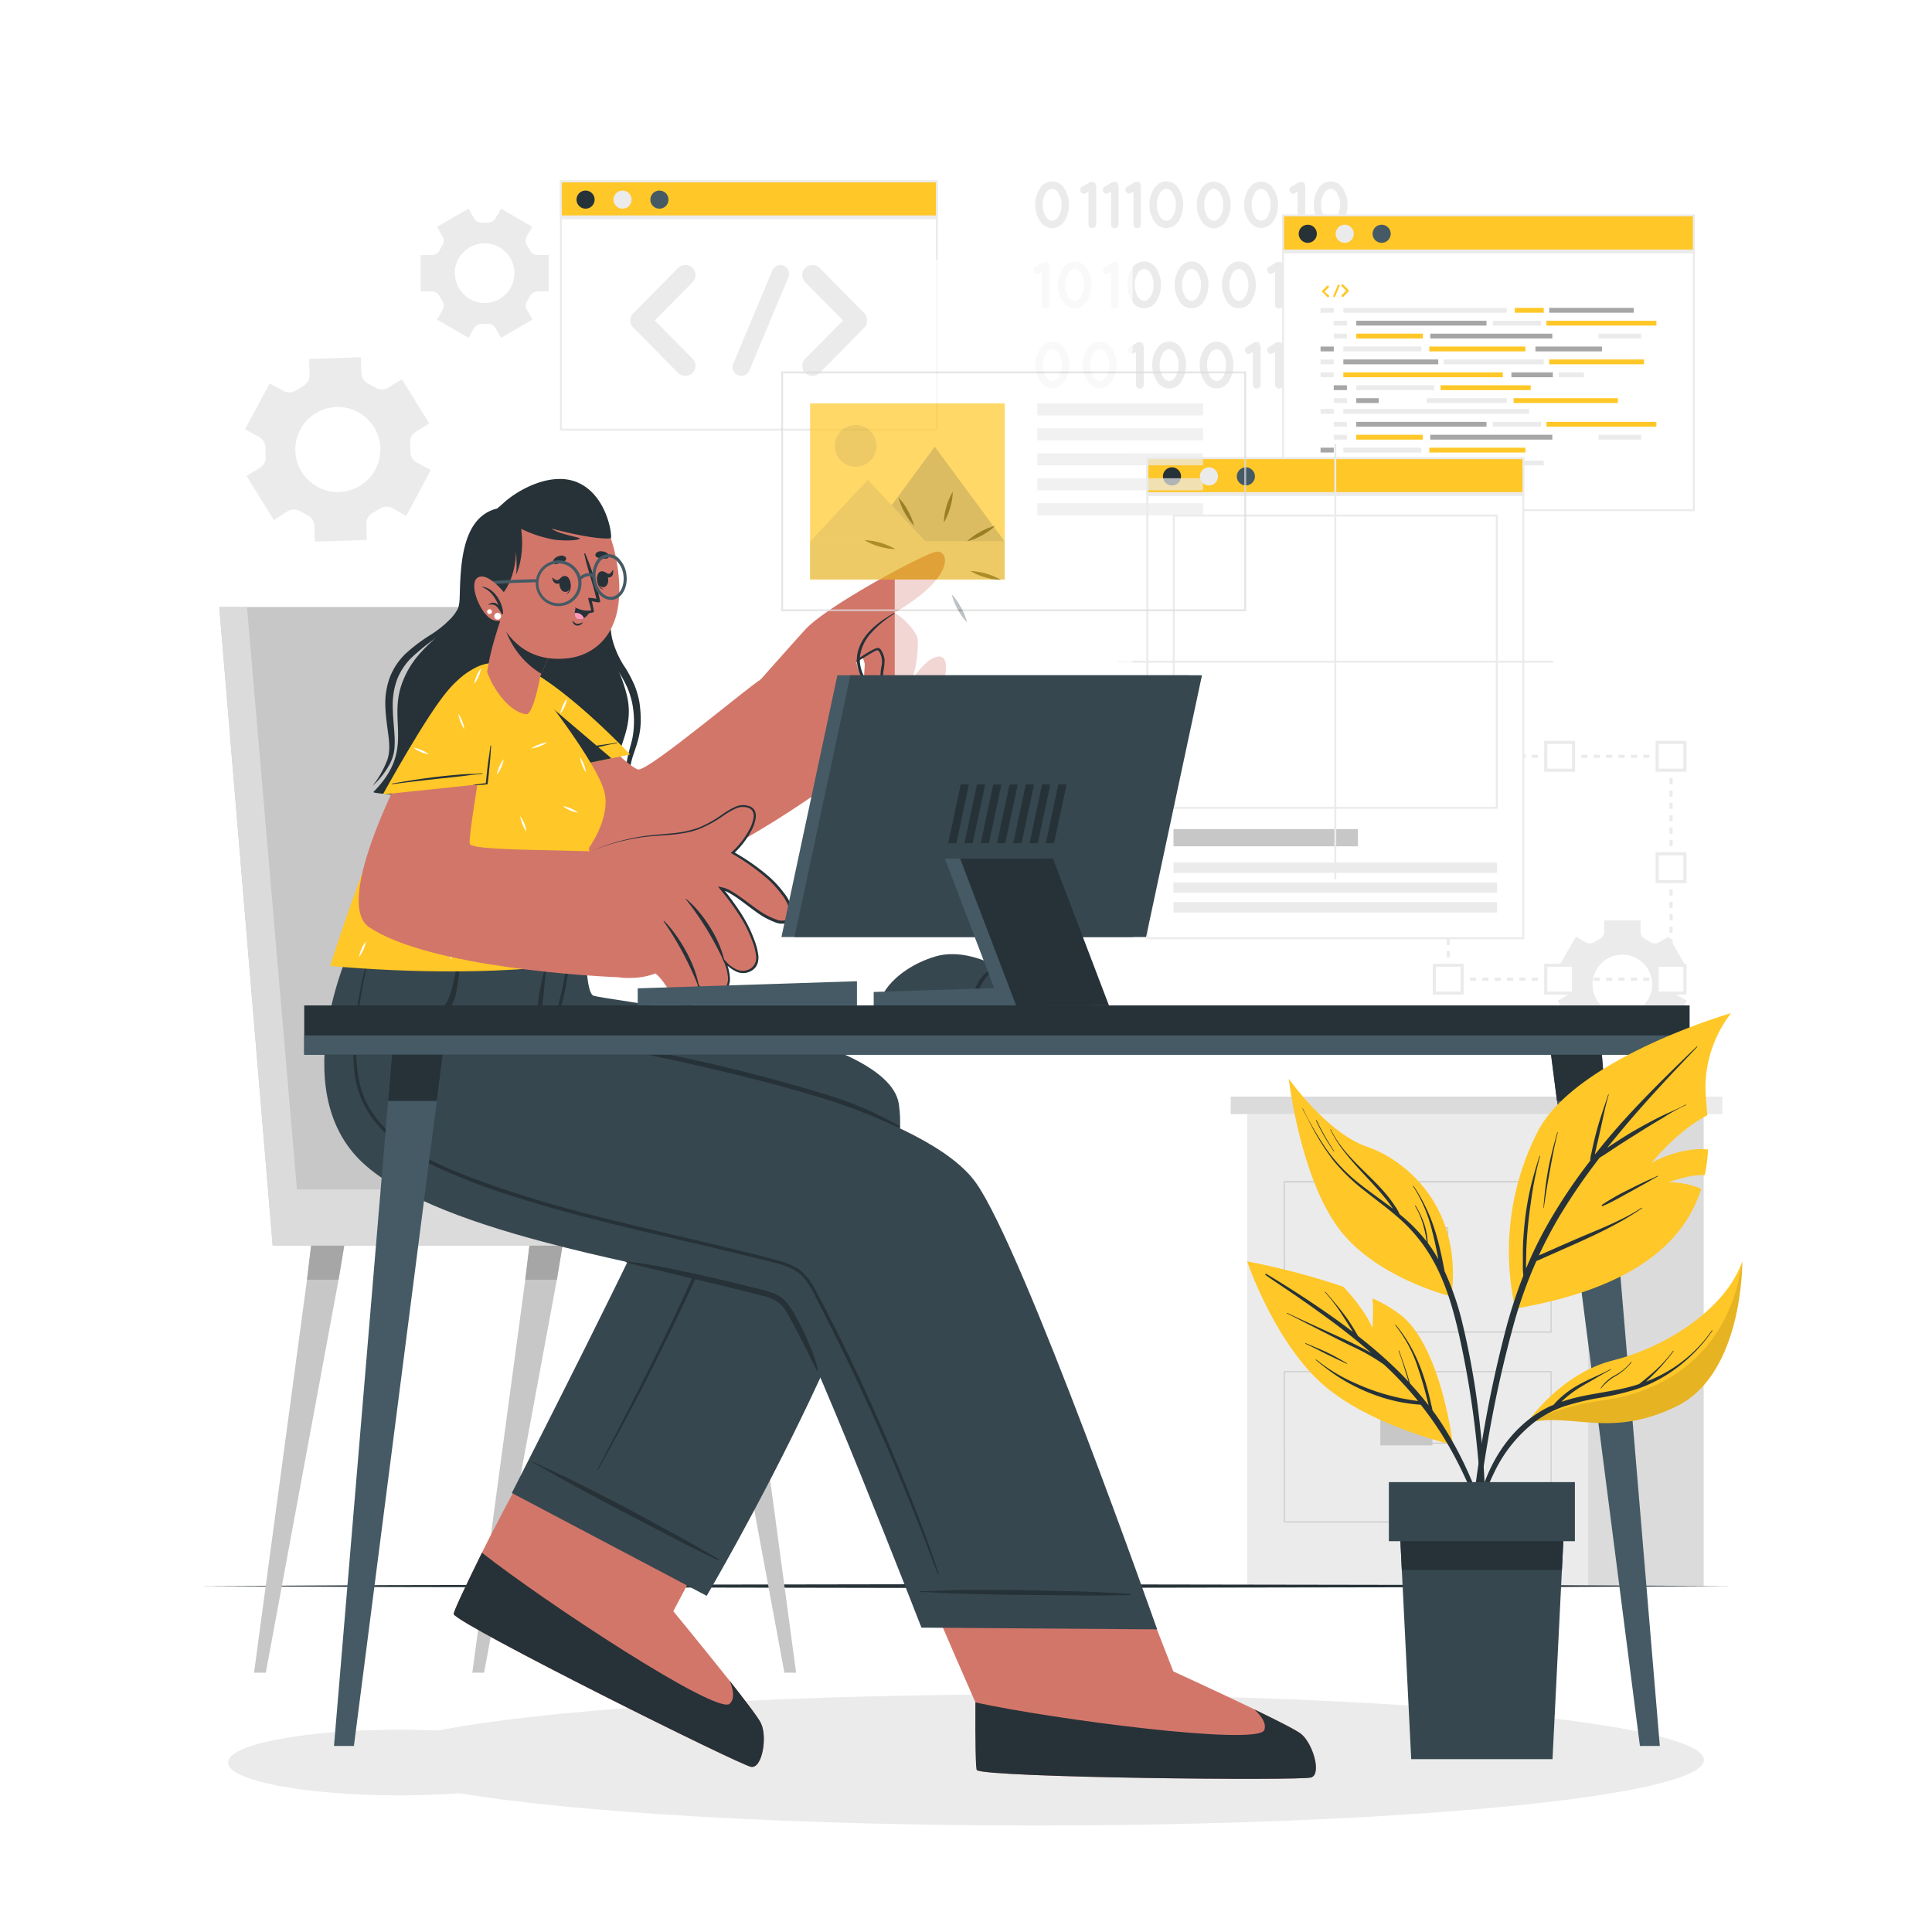 <svg class="animated" id="freepik_stories-developer-activity" xmlns="http://www.w3.org/2000/svg" viewBox="0 0 500 500" version="1.1" xmlns:xlink="http://www.w3.org/1999/xlink" xmlns:svgjs="http://svgjs.com/svgjs"><style>svg#freepik_stories-developer-activity:not(.animated) .animable {opacity: 0;}svg#freepik_stories-developer-activity.animated #freepik--background-complete--inject-51 {animation: 3s Infinite  linear wind;animation-delay: 0s;}svg#freepik_stories-developer-activity.animated #freepik--Windows--inject-51 {animation: 3s Infinite  linear floating;animation-delay: 1s;}            @keyframes wind {                0% {                    transform: rotate( 0deg );                }                25% {                    transform: rotate( 1deg );                }                75% {                    transform: rotate( -1deg );                }            }                    @keyframes floating {                0% {                    opacity: 1;                    transform: translateY(0px);                }                50% {                    transform: translateY(-10px);                }                100% {                    opacity: 1;                    transform: translateY(0px);                }            }        </style><g id="freepik--background-complete--inject-51" class="animable" style="transform-origin: 254.58px 228.698px;"><rect x="322.78" y="288.33" width="88.24" height="122.11" style="fill: rgb(235, 235, 235); transform-origin: 366.9px 349.385px;" id="elsw3eflptetb" class="animable"></rect><rect x="318.5" y="283.8" width="96.79" height="4.53" style="fill: rgb(219, 219, 219); transform-origin: 366.895px 286.065px;" id="eloc64nbzmz1" class="animable"></rect><rect x="415.29" y="283.8" width="30.44" height="4.53" style="fill: rgb(235, 235, 235); transform-origin: 430.51px 286.065px;" id="elbqe1gjc5p5o" class="animable"></rect><rect x="411.01" y="288.33" width="29.9" height="122.11" style="fill: rgb(219, 219, 219); transform-origin: 425.96px 349.385px;" id="elc2gge4jbxeg" class="animable"></rect><path d="M401.53,344.86H332.26V305.7h69.27Zm-69-.25h68.77V306H332.51Z" style="fill: rgb(199, 199, 199); transform-origin: 366.895px 325.28px;" id="elaboiyjha8s" class="animable"></path><rect x="357.23" y="317.15" width="13.48" height="7.75" style="fill: rgb(199, 199, 199); transform-origin: 363.97px 321.025px;" id="elpvbdv5clhg8" class="animable"></rect><path d="M374.82,324.44H361.09v-6.83h13.73Zm-13.48-.25h13.23v-6.33H361.34Z" style="fill: rgb(199, 199, 199); transform-origin: 367.955px 321.025px;" id="elmxbl2i0nstc" class="animable"></path><path d="M401.53,394H332.26V354.86h69.27Zm-69-.25h68.77V355.11H332.51Z" style="fill: rgb(199, 199, 199); transform-origin: 366.895px 374.43px;" id="elo47tnb8wzwk" class="animable"></path><rect x="357.23" y="366.31" width="13.48" height="7.75" style="fill: rgb(199, 199, 199); transform-origin: 363.97px 370.185px;" id="el2t0vhp4ooro" class="animable"></rect><path d="M374.82,373.6H361.09v-6.83h13.73Zm-13.48-.25h13.23V367H361.34Z" style="fill: rgb(199, 199, 199); transform-origin: 367.955px 370.185px;" id="elvptmwku9kn" class="animable"></path><path d="M74.39,132.33a3.21,3.21,0,0,1,3.35,0c.28.17.57.34.86.49s.59.31.89.45a3.21,3.21,0,0,1,1.87,2.77l.12,4.13,13.43-.42-.12-4.15a3.14,3.14,0,0,1,1.69-2.87c.57-.32,1.13-.66,1.67-1a3.23,3.23,0,0,1,3.36-.24l3.63,2,6.35-11.85-3.63-1.94a3.21,3.21,0,0,1-1.66-2.93,18.25,18.25,0,0,0-.07-2,3.18,3.18,0,0,1,1.46-3l3.52-2.19L104,98.14l-3.52,2.19a3.14,3.14,0,0,1-3.29,0l-.91-.52-.93-.47a3.12,3.12,0,0,1-1.82-2.75l-.13-4.13L80,92.88,80.13,97a3.15,3.15,0,0,1-1.62,2.87A17.75,17.75,0,0,0,76.69,101a3.13,3.13,0,0,1-3.28.18l-3.63-1.94-6.35,11.84,3.62,2a3.21,3.21,0,0,1,1.67,2.93c0,.66,0,1.31.06,2a3.19,3.19,0,0,1-1.46,3l-3.52,2.17,7.09,11.42Zm2.76-19.9A11,11,0,1,1,81,125.26,11,11,0,0,1,77.15,112.43Z" style="fill: rgb(235, 235, 235); transform-origin: 87.46px 116.315px;" id="elxo7xcxq7tz" class="animable"></path><path d="M122.69,84.92a2.24,2.24,0,0,1,2.08-1.1l.69,0,.7,0a2.24,2.24,0,0,1,2.07,1.09l1.44,2.51,8.15-4.71-1.44-2.5a2.26,2.26,0,0,1,.08-2.35,13.21,13.21,0,0,0,.71-1.21,2.23,2.23,0,0,1,2-1.24H142V66h-2.89a2.23,2.23,0,0,1-2-1.24,13.21,13.21,0,0,0-.71-1.21,2.26,2.26,0,0,1-.08-2.35l1.44-2.5L129.67,54l-1.45,2.52a2.24,2.24,0,0,1-2.07,1.09l-.69,0-.69,0a2.24,2.24,0,0,1-2.08-1.1L121.25,54l-8.16,4.71,1.45,2.49a2.26,2.26,0,0,1-.08,2.35,11.4,11.4,0,0,0-.71,1.22,2.24,2.24,0,0,1-2,1.24h-2.88v9.41h2.88a2.24,2.24,0,0,1,2,1.24,11.4,11.4,0,0,0,.71,1.22,2.26,2.26,0,0,1,.08,2.35l-1.45,2.49,8.16,4.71Zm-5-14.21a7.72,7.72,0,1,1,7.72,7.71A7.72,7.72,0,0,1,117.74,70.71Z" style="fill: rgb(235, 235, 235); transform-origin: 125.435px 70.715px;" id="elzjw6g2itt1b" class="animable"></path><path d="M436.57,250.56l-4.7-8.16-2.5,1.45a2.24,2.24,0,0,1-2.34-.08,12.48,12.48,0,0,0-1.22-.71,2.22,2.22,0,0,1-1.24-2v-2.88h-9.42v2.88a2.23,2.23,0,0,1-1.23,2,11.4,11.4,0,0,0-1.22.71,2.26,2.26,0,0,1-2.35.08l-2.5-1.45-4.7,8.16,2.51,1.44a2.23,2.23,0,0,1,1.09,2.08c0,.23,0,.46,0,.69s0,.46,0,.69a2.23,2.23,0,0,1-1.09,2.07L403.15,259l4.7,8.15,2.51-1.44a2.24,2.24,0,0,1,2.34.08,13.38,13.38,0,0,0,1.22.71,2.23,2.23,0,0,1,1.23,2v2.88h9.42v-2.88a2.23,2.23,0,0,1,1.23-2,13.38,13.38,0,0,0,1.22-.71,2.26,2.26,0,0,1,2.35-.08l2.5,1.44,4.7-8.15-2.5-1.44a2.23,2.23,0,0,1-1.09-2.07c0-.23,0-.47,0-.7s0-.46,0-.69a2.23,2.23,0,0,1,1.09-2.08Zm-9,4.21a7.71,7.71,0,1,1-7.71-7.71A7.71,7.71,0,0,1,427.57,254.77Z" style="fill: rgb(235, 235, 235); transform-origin: 419.86px 254.78px;" id="elhmzvog9nyd" class="animable"></path><path d="M267.92,53a7.44,7.44,0,0,1,1.18-4.13,3.64,3.64,0,0,1,6.41,0,8,8,0,0,1,0,8.26,4,4,0,0,1-3.2,1.92,3.93,3.93,0,0,1-3.21-1.92A7.44,7.44,0,0,1,267.92,53Zm6.83,0a5.75,5.75,0,0,0-.83-3.07,2,2,0,0,0-1.61-1.06,2.09,2.09,0,0,0-1.64,1.06,5.66,5.66,0,0,0-.83,3.07,5.6,5.6,0,0,0,.83,3.06,2.08,2.08,0,0,0,1.64,1.07,2,2,0,0,0,1.61-1.07A5.69,5.69,0,0,0,274.75,53Z" style="fill: rgb(235, 235, 235); transform-origin: 272.289px 53.003px;" id="el3pq9sqolx22" class="animable"></path><path d="M283.7,47.9V58.09a1,1,0,0,1-1,.95.93.93,0,0,1-1-.95v-8.5l-.69.4a.9.9,0,0,1-.49.13.94.94,0,0,1-.81-.48.91.91,0,0,1,.31-1.29l2.13-1.27s0,0,.07,0,.05,0,.08,0l.11,0a.1.1,0,0,1,.07,0h.38a.15.15,0,0,1,.1,0h.07c.05,0,.07.06.1.06l.07,0s.06,0,.07.05,0,0,.07.07a.13.13,0,0,1,.05.07l.07.07,0,0s0,0,0,.05,0,.06,0,.09,0,.07,0,.09,0,.07,0,.08,0,.09,0,.12Z" style="fill: rgb(235, 235, 235); transform-origin: 281.63px 53.057px;" id="ele9swn4fyofq" class="animable"></path><path d="M289.49,47.9V58.09a1,1,0,0,1-1,.95.93.93,0,0,1-.95-.95v-8.5l-.69.4a.9.9,0,0,1-.49.13.93.93,0,0,1-.81-.48.91.91,0,0,1,.31-1.29L288,47.08s.05,0,.07,0,.05,0,.08,0l.11,0a.1.1,0,0,1,.07,0h.38a.15.15,0,0,1,.1,0h.07c.05,0,.07.06.1.06l.07,0,.07.05s.05,0,.07.07a.13.13,0,0,1,.05.07l.07.07,0,0s0,0,0,.05,0,.06,0,.09,0,.07,0,.09,0,.07,0,.08,0,.09,0,.12Z" style="fill: rgb(235, 235, 235); transform-origin: 287.445px 53.056px;" id="el9zgtabyeiyh" class="animable"></path><path d="M295.28,47.9V58.09a1,1,0,0,1-1,.95.93.93,0,0,1-.95-.95v-8.5l-.69.4a.9.9,0,0,1-.49.13,1,1,0,0,1-.5-1.77l2.13-1.27s.05,0,.07,0,.05,0,.08,0l.11,0s.05,0,.07,0h.38a.15.15,0,0,1,.1,0h.07c.05,0,.07.06.1.06l.07,0,.07.05s.05,0,.07.07a.21.21,0,0,1,.05.07l.07.07,0,0s0,0,0,.05,0,.06,0,.09a.47.47,0,0,1,0,.09.45.45,0,0,0,0,.08c0,.05,0,.09,0,.12Z" style="fill: rgb(235, 235, 235); transform-origin: 293.279px 53.056px;" id="elddyp74v5ftb" class="animable"></path><path d="M297.47,53a7.44,7.44,0,0,1,1.18-4.13,3.64,3.64,0,0,1,6.41,0,7.93,7.93,0,0,1,0,8.26,4,4,0,0,1-3.2,1.92,3.93,3.93,0,0,1-3.21-1.92A7.44,7.44,0,0,1,297.47,53Zm6.83,0a5.75,5.75,0,0,0-.83-3.07,2,2,0,0,0-1.61-1.06,2.09,2.09,0,0,0-1.64,1.06,5.75,5.75,0,0,0-.83,3.07,5.69,5.69,0,0,0,.83,3.06,2.08,2.08,0,0,0,1.64,1.07,2,2,0,0,0,1.61-1.07A5.69,5.69,0,0,0,304.3,53Z" style="fill: rgb(235, 235, 235); transform-origin: 301.845px 53.003px;" id="el1kfr40ajv5s" class="animable"></path><path d="M309.74,53a7.44,7.44,0,0,1,1.18-4.13A3.88,3.88,0,0,1,314.13,47a3.93,3.93,0,0,1,3.2,1.91,7.93,7.93,0,0,1,0,8.26,4,4,0,0,1-3.2,1.92,3.91,3.91,0,0,1-3.21-1.92A7.44,7.44,0,0,1,309.74,53Zm6.83,0a5.75,5.75,0,0,0-.83-3.07,2,2,0,0,0-1.61-1.06,2.09,2.09,0,0,0-1.64,1.06,5.66,5.66,0,0,0-.83,3.07,5.6,5.6,0,0,0,.83,3.06,2.08,2.08,0,0,0,1.64,1.07,2,2,0,0,0,1.61-1.07A5.69,5.69,0,0,0,316.57,53Z" style="fill: rgb(235, 235, 235); transform-origin: 314.114px 53.045px;" id="elxrslaeu4c8d" class="animable"></path><path d="M322,53a7.44,7.44,0,0,1,1.18-4.13A3.88,3.88,0,0,1,326.4,47a3.93,3.93,0,0,1,3.2,1.91,7.93,7.93,0,0,1,0,8.26A4,4,0,0,1,326.4,59a3.91,3.91,0,0,1-3.21-1.92A7.44,7.44,0,0,1,322,53Zm6.83,0a5.75,5.75,0,0,0-.83-3.07,2,2,0,0,0-1.61-1.06,2.09,2.09,0,0,0-1.64,1.06,5.66,5.66,0,0,0-.83,3.07,5.6,5.6,0,0,0,.83,3.06,2.08,2.08,0,0,0,1.64,1.07A2,2,0,0,0,328,56.05,5.69,5.69,0,0,0,328.84,53Z" style="fill: rgb(235, 235, 235); transform-origin: 326.38px 53px;" id="el1jodrv8myz2" class="animable"></path><path d="M337.79,47.9V58.09a1,1,0,0,1-1,.95.94.94,0,0,1-.95-.95v-8.5l-.69.4a.89.89,0,0,1-.48.13.94.94,0,0,1-.82-.48.91.91,0,0,1,.31-1.29l2.13-1.27s.05,0,.07,0,.05,0,.09,0l.1,0a.1.1,0,0,1,.07,0H337a.15.15,0,0,1,.1,0h.07c.05,0,.07.06.11.06l.06,0s.06,0,.07.05.05,0,.07.07a.13.13,0,0,1,.05.07.46.46,0,0,1,.07.07l0,0s0,0,0,.05,0,.06,0,.09,0,.07,0,.09,0,.07,0,.08,0,.09,0,.12Z" style="fill: rgb(235, 235, 235); transform-origin: 335.745px 53.056px;" id="elng5glc4ta89" class="animable"></path><path d="M340,53a7.44,7.44,0,0,1,1.18-4.13,3.64,3.64,0,0,1,6.41,0,7.93,7.93,0,0,1,0,8.26,4,4,0,0,1-3.2,1.92,3.93,3.93,0,0,1-3.21-1.92A7.44,7.44,0,0,1,340,53Zm6.83,0a5.75,5.75,0,0,0-.83-3.07,2,2,0,0,0-1.61-1.06,2.1,2.1,0,0,0-1.64,1.06A5.75,5.75,0,0,0,341.9,53a5.69,5.69,0,0,0,.83,3.06,2.09,2.09,0,0,0,1.64,1.07A2,2,0,0,0,346,56.05,5.69,5.69,0,0,0,346.81,53Z" style="fill: rgb(235, 235, 235); transform-origin: 344.375px 53.003px;" id="elrvdtyi24rmi" class="animable"></path><path d="M271.56,68.63v10.2a1,1,0,0,1-1,1,.93.93,0,0,1-.95-1v-8.5l-.69.39a.84.84,0,0,1-.49.14.94.94,0,0,1-.81-.48.93.93,0,0,1,.31-1.3l2.13-1.26s.05,0,.07,0,0,0,.08-.06h.11a.1.1,0,0,1,.07,0,.23.23,0,0,1,.12,0h.19a.1.1,0,0,0,.07,0,.24.24,0,0,1,.1,0,.1.1,0,0,1,.07,0s.07,0,.1,0l.07.06.07,0s.05,0,.07.07a.1.1,0,0,1,.05.07l.07.06,0,0s0,0,0,0,0,0,0,.09,0,.07,0,.08,0,.07,0,.09,0,.09,0,.12Z" style="fill: rgb(235, 235, 235); transform-origin: 269.517px 73.791px;" id="elyiixr3hsn0f" class="animable"></path><path d="M273.75,73.73a7.44,7.44,0,0,1,1.18-4.13,3.64,3.64,0,0,1,6.41,0,7.93,7.93,0,0,1,0,8.26,4,4,0,0,1-3.2,1.92,3.93,3.93,0,0,1-3.21-1.92A7.46,7.46,0,0,1,273.75,73.73Zm6.83,0a5.75,5.75,0,0,0-.83-3.07,2,2,0,0,0-1.61-1.06,2.08,2.08,0,0,0-1.64,1.06,6.07,6.07,0,0,0,0,6.13,2.12,2.12,0,0,0,1.64,1.07,2,2,0,0,0,1.61-1.07A5.71,5.71,0,0,0,280.58,73.73Z" style="fill: rgb(235, 235, 235); transform-origin: 278.125px 73.733px;" id="el682td62z4oy" class="animable"></path><path d="M289.53,68.63v10.2a1,1,0,0,1-1,1,.94.94,0,0,1-.95-1v-8.5l-.69.39a.81.81,0,0,1-.48.14.94.94,0,0,1-.82-.48.93.93,0,0,1,.32-1.3l2.12-1.26s.05,0,.07,0,.05,0,.09-.06h.1a.1.1,0,0,1,.07,0,.25.25,0,0,1,.12,0h.19a.1.1,0,0,0,.07,0,.24.24,0,0,1,.1,0s.06,0,.07,0,.07,0,.11,0a.14.14,0,0,0,.07.06l.07,0a.19.19,0,0,1,.06.07.14.14,0,0,1,.06.07l.07.06v0s0,0,0,0a.16.16,0,0,1,0,.09s0,.07,0,.08a.64.64,0,0,0,0,.09.16.16,0,0,0,0,.12Z" style="fill: rgb(235, 235, 235); transform-origin: 287.488px 73.791px;" id="el3epuj4gq4mn" class="animable"></path><path d="M291.72,73.73a7.44,7.44,0,0,1,1.18-4.13,3.64,3.64,0,0,1,6.41,0,7.93,7.93,0,0,1,0,8.26,3.64,3.64,0,0,1-6.41,0A7.46,7.46,0,0,1,291.72,73.73Zm6.83,0a5.66,5.66,0,0,0-.83-3.07,2,2,0,0,0-1.61-1.06,2.08,2.08,0,0,0-1.64,1.06,6.07,6.07,0,0,0,0,6.13,2.12,2.12,0,0,0,1.64,1.07,2,2,0,0,0,1.61-1.07A5.63,5.63,0,0,0,298.55,73.73Z" style="fill: rgb(235, 235, 235); transform-origin: 296.095px 73.73px;" id="el1h6yeilumj1" class="animable"></path><path d="M304,73.73a7.44,7.44,0,0,1,1.18-4.13,3.64,3.64,0,0,1,6.41,0,7.93,7.93,0,0,1,0,8.26,3.64,3.64,0,0,1-6.41,0A7.46,7.46,0,0,1,304,73.73Zm6.83,0a5.75,5.75,0,0,0-.83-3.07,2,2,0,0,0-1.61-1.06,2.08,2.08,0,0,0-1.64,1.06,6.07,6.07,0,0,0,0,6.13,2.12,2.12,0,0,0,1.64,1.07A2,2,0,0,0,310,76.79,5.71,5.71,0,0,0,310.82,73.73Z" style="fill: rgb(235, 235, 235); transform-origin: 308.375px 73.73px;" id="el7mu25v8zl5h" class="animable"></path><path d="M316.26,73.73a7.44,7.44,0,0,1,1.18-4.13,3.64,3.64,0,0,1,6.41,0,7.93,7.93,0,0,1,0,8.26,3.64,3.64,0,0,1-6.41,0A7.46,7.46,0,0,1,316.26,73.73Zm6.83,0a5.75,5.75,0,0,0-.83-3.07,2,2,0,0,0-1.61-1.06A2.08,2.08,0,0,0,319,70.66a6.07,6.07,0,0,0,0,6.13,2.12,2.12,0,0,0,1.64,1.07,2,2,0,0,0,1.61-1.07A5.71,5.71,0,0,0,323.09,73.73Z" style="fill: rgb(235, 235, 235); transform-origin: 320.635px 73.73px;" id="elfhld44zvksv" class="animable"></path><path d="M332,68.63v10.2a1,1,0,0,1-1,1,.94.94,0,0,1-1-1v-8.5l-.69.39a.81.81,0,0,1-.48.14,1,1,0,0,1-.5-1.78l2.12-1.26s.06,0,.07,0,.05,0,.09-.06h.1a.11.11,0,0,1,.07,0,.27.27,0,0,1,.12,0h.19a.11.11,0,0,0,.07,0,.35.35,0,0,1,.11,0,.11.11,0,0,1,.07,0c.05,0,.06,0,.1,0a.22.22,0,0,0,.07.06l.07,0a.46.46,0,0,1,.07.07.25.25,0,0,1,.05.07l.07.06v0s0,0,0,0,0,0,0,.09,0,.07,0,.08a.64.64,0,0,0,0,.09.16.16,0,0,0,0,.12Z" style="fill: rgb(235, 235, 235); transform-origin: 329.974px 73.793px;" id="elc5iqy3ywme" class="animable"></path><path d="M334.24,73.73a7.35,7.35,0,0,1,1.17-4.13,3.63,3.63,0,0,1,6.41,0,7.93,7.93,0,0,1,0,8.26,3.63,3.63,0,0,1-6.41,0A7.37,7.37,0,0,1,334.24,73.73Zm6.82,0a5.66,5.66,0,0,0-.83-3.07,2,2,0,0,0-1.6-1.06A2.05,2.05,0,0,0,337,70.66a6.07,6.07,0,0,0,0,6.13,2.09,2.09,0,0,0,1.64,1.07,2,2,0,0,0,1.6-1.07A5.63,5.63,0,0,0,341.06,73.73Z" style="fill: rgb(235, 235, 235); transform-origin: 338.609px 73.73px;" id="elamji9gm0s5o" class="animable"></path><path d="M350,68.63v10.2a1,1,0,0,1-1,1,.93.93,0,0,1-.95-1v-8.5l-.69.39a.84.84,0,0,1-.49.14.91.91,0,0,1-.81-.48.93.93,0,0,1,.31-1.3l2.13-1.26s.05,0,.07,0,.05,0,.08-.06h.11s.05,0,.06,0a.3.3,0,0,1,.13,0h.19s.05,0,.06,0,.07,0,.11,0a.1.1,0,0,1,.07,0c.05,0,.07,0,.1,0l.07.06.07,0,.07.07s0,0,.05.07l.07.06,0,0s0,0,0,0,0,0,0,.09,0,.07,0,.08a.64.64,0,0,0,0,.09c0,.05,0,.09,0,.12Z" style="fill: rgb(235, 235, 235); transform-origin: 347.957px 73.792px;" id="elrv634rowwso" class="animable"></path><path d="M268,94.47a7.41,7.41,0,0,1,1.18-4.13,3.64,3.64,0,0,1,6.41,0,7.93,7.93,0,0,1,0,8.26,4,4,0,0,1-3.2,1.92,3.93,3.93,0,0,1-3.21-1.92A7.48,7.48,0,0,1,268,94.47Zm6.83,0a5.79,5.79,0,0,0-.83-3.08,2,2,0,0,0-1.61-1,2.09,2.09,0,0,0-1.64,1,5.79,5.79,0,0,0-.83,3.08,5.71,5.71,0,0,0,.83,3.06,2.12,2.12,0,0,0,1.64,1.07A2,2,0,0,0,274,97.53,5.71,5.71,0,0,0,274.79,94.47Z" style="fill: rgb(235, 235, 235); transform-origin: 272.375px 94.473px;" id="elht6x1e6t8d" class="animable"></path><path d="M280.23,94.47a7.41,7.41,0,0,1,1.18-4.13,3.64,3.64,0,0,1,6.41,0,7.93,7.93,0,0,1,0,8.26,4,4,0,0,1-3.2,1.92,3.93,3.93,0,0,1-3.21-1.92A7.48,7.48,0,0,1,280.23,94.47Zm6.83,0a5.79,5.79,0,0,0-.83-3.08,2,2,0,0,0-1.61-1,2.09,2.09,0,0,0-1.64,1,5.79,5.79,0,0,0-.83,3.08,5.71,5.71,0,0,0,.83,3.06,2.12,2.12,0,0,0,1.64,1.07,2,2,0,0,0,1.61-1.07A5.71,5.71,0,0,0,287.06,94.47Z" style="fill: rgb(235, 235, 235); transform-origin: 284.605px 94.473px;" id="eln2kkw4rivqn" class="animable"></path><path d="M296,89.37v10.2a1,1,0,0,1-1,1,.94.94,0,0,1-1-1V91.06l-.69.4a.81.81,0,0,1-.48.14,1,1,0,0,1-.5-1.78l2.12-1.26.07,0s.05,0,.09,0h.1a.1.1,0,0,1,.07,0,.27.27,0,0,1,.12,0h.19a.1.1,0,0,0,.07,0,.24.24,0,0,1,.1,0s.06,0,.07,0,.07.05.11.05a.1.1,0,0,0,.07,0s0,0,.07.06.05,0,.06.06l.06.07a.23.23,0,0,0,.07.07v0s0,0,0,0a.14.14,0,0,1,0,.09s0,.06,0,.08a.64.64,0,0,0,0,.09.17.17,0,0,0,0,.12Z" style="fill: rgb(235, 235, 235); transform-origin: 293.974px 94.563px;" id="el9ieyu6mo3x7" class="animable"></path><path d="M298.21,94.47a7.33,7.33,0,0,1,1.17-4.13,3.63,3.63,0,0,1,6.41,0,7.93,7.93,0,0,1,0,8.26,3.63,3.63,0,0,1-6.41,0A7.4,7.4,0,0,1,298.21,94.47Zm6.82,0a5.7,5.7,0,0,0-.83-3.08,2,2,0,0,0-1.6-1,2.09,2.09,0,0,0-1.65,1,5.79,5.79,0,0,0-.83,3.08,5.71,5.71,0,0,0,.83,3.06,2.12,2.12,0,0,0,1.65,1.07,2,2,0,0,0,1.6-1.07A5.63,5.63,0,0,0,305,94.47Z" style="fill: rgb(235, 235, 235); transform-origin: 302.579px 94.47px;" id="elxe20vz1budo" class="animable"></path><path d="M310.47,94.47a7.41,7.41,0,0,1,1.18-4.13,3.64,3.64,0,0,1,6.41,0,7.93,7.93,0,0,1,0,8.26,3.64,3.64,0,0,1-6.41,0A7.48,7.48,0,0,1,310.47,94.47Zm6.83,0a5.7,5.7,0,0,0-.83-3.08,2,2,0,0,0-1.61-1,2.09,2.09,0,0,0-1.64,1,5.79,5.79,0,0,0-.83,3.08,5.71,5.71,0,0,0,.83,3.06,2.12,2.12,0,0,0,1.64,1.07,2,2,0,0,0,1.61-1.07A5.63,5.63,0,0,0,317.3,94.47Z" style="fill: rgb(235, 235, 235); transform-origin: 314.845px 94.47px;" id="elxk1ka54bmia" class="animable"></path><path d="M326.25,89.37v10.2a1,1,0,0,1-1,1,1,1,0,0,1-1-1V91.06l-.69.4a.79.79,0,0,1-.48.14,1,1,0,0,1-.5-1.78l2.12-1.26s.06,0,.07,0,0,0,.09,0h.1a.11.11,0,0,1,.07,0,.27.27,0,0,1,.12,0h.19a.11.11,0,0,0,.07,0,.35.35,0,0,1,.11,0,.11.11,0,0,1,.07,0c.05,0,.06.05.1.05a.13.13,0,0,0,.07,0l.07.06s0,0,.07.06l0,.07a.46.46,0,0,0,.07.07v0s0,0,0,0a.15.15,0,0,1,0,.09s0,.06,0,.08a.64.64,0,0,0,0,.09.17.17,0,0,0,0,.12Z" style="fill: rgb(235, 235, 235); transform-origin: 324.224px 94.562px;" id="elydnbp5d30qe" class="animable"></path><path d="M332,89.37v10.2a1,1,0,0,1-1,1,1,1,0,0,1-1-1V91.06l-.69.4a.81.81,0,0,1-.48.14,1,1,0,0,1-.5-1.78l2.12-1.26s.06,0,.07,0,.05,0,.09,0h.1a.11.11,0,0,1,.07,0,.27.27,0,0,1,.12,0h.19a.11.11,0,0,0,.07,0,.35.35,0,0,1,.11,0,.11.11,0,0,1,.07,0c.05,0,.06.05.1.05a.13.13,0,0,0,.07,0l.07.06s.05,0,.07.06l.05.07.07.07v0s0,0,0,0a.15.15,0,0,1,0,.09s0,.06,0,.08a.64.64,0,0,0,0,.09.17.17,0,0,0,0,.12Z" style="fill: rgb(235, 235, 235); transform-origin: 329.974px 94.562px;" id="elyrhtqcj7wg8" class="animable"></path><path d="M334.24,94.47a7.33,7.33,0,0,1,1.17-4.13,3.63,3.63,0,0,1,6.41,0,7.93,7.93,0,0,1,0,8.26,3.63,3.63,0,0,1-6.41,0A7.4,7.4,0,0,1,334.24,94.47Zm6.82,0a5.7,5.7,0,0,0-.83-3.08,2,2,0,0,0-1.6-1,2.06,2.06,0,0,0-1.64,1,5.7,5.7,0,0,0-.83,3.08,5.63,5.63,0,0,0,.83,3.06,2.09,2.09,0,0,0,1.64,1.07,2,2,0,0,0,1.6-1.07A5.63,5.63,0,0,0,341.06,94.47Z" style="fill: rgb(235, 235, 235); transform-origin: 338.609px 94.47px;" id="el53cbtsq9mm" class="animable"></path><path d="M350,89.37v10.2a1,1,0,0,1-1,1,.94.94,0,0,1-.95-1V91.06l-.69.4a.84.84,0,0,1-.49.14.91.91,0,0,1-.81-.48.92.92,0,0,1,.31-1.3l2.13-1.26s.05,0,.07,0,.05,0,.08,0h.11s.05,0,.06,0a.3.3,0,0,1,.13,0h.19s.05,0,.06,0,.07,0,.11,0a.1.1,0,0,1,.07,0c.05,0,.07.05.1.05a.18.18,0,0,0,.07,0l.07.06s.05,0,.07.06l.05.07a.46.46,0,0,0,.07.07l0,0a.43.43,0,0,1,0,0,.15.15,0,0,1,0,.09.41.41,0,0,1,0,.08.64.64,0,0,0,0,.09.14.14,0,0,0,0,.12Z" style="fill: rgb(235, 235, 235); transform-origin: 347.955px 94.561px;" id="elm7u9t86k8f9" class="animable"></path></g><g id="freepik--Floor--inject-51" class="animable" style="transform-origin: 250px 410.48px;"><polygon points="51.54 410.48 101.16 410.23 150.77 410.14 250 409.98 349.23 410.14 398.84 410.23 448.46 410.48 398.84 410.72 349.23 410.81 250 410.98 150.77 410.81 101.16 410.72 51.54 410.48" style="fill: rgb(38, 50, 56); transform-origin: 250px 410.48px;" id="elgf0a94mdmuu" class="animable"></polygon></g><g id="freepik--Shadow--inject-51" class="animable" style="transform-origin: 250.005px 455.47px;"><ellipse cx="103.3" cy="456.14" rx="44.28" ry="8.5" style="fill: rgb(235, 235, 235); transform-origin: 103.3px 456.14px;" id="eljtbbr257nd" class="animable"></ellipse><ellipse cx="267.97" cy="455.47" rx="173.02" ry="16.97" style="fill: rgb(235, 235, 235); transform-origin: 267.97px 455.47px;" id="elvhjjd1wr2wn" class="animable"></ellipse></g><g id="freepik--Character--inject-51" class="animable" style="transform-origin: 198.657px 292.16px;"><polygon points="181.38 314.51 184.16 331.19 203 432.89 206.03 432.89 192.34 331.19 190.31 314.51 181.38 314.51" style="fill: rgb(199, 199, 199); transform-origin: 193.705px 373.7px;" id="elefqzdhee6k" class="animable"></polygon><polygon points="190.31 314.51 181.38 314.51 184.16 331.19 192.34 331.19 190.31 314.51" style="fill: rgb(166, 166, 166); transform-origin: 186.86px 322.85px;" id="el10zptjy1e0i" class="animable"></polygon><polygon points="122.24 432.89 125.28 432.89 144.11 331.19 146.89 314.51 137.96 314.51 135.94 331.19 122.24 432.89" style="fill: rgb(199, 199, 199); transform-origin: 134.565px 373.7px;" id="eljjpct3b2ixh" class="animable"></polygon><polygon points="137.96 314.51 135.94 331.19 144.11 331.19 146.89 314.51 137.96 314.51" style="fill: rgb(166, 166, 166); transform-origin: 141.415px 322.85px;" id="el6fwwirrtnur" class="animable"></polygon><polygon points="65.75 432.89 68.79 432.89 87.62 331.19 90.4 314.51 81.47 314.51 79.45 331.19 65.75 432.89" style="fill: rgb(199, 199, 199); transform-origin: 78.075px 373.7px;" id="eljatnvqafp58" class="animable"></polygon><polygon points="79.45 331.19 87.62 331.19 90.4 314.51 81.47 314.51 79.45 331.19" style="fill: rgb(166, 166, 166); transform-origin: 84.925px 322.85px;" id="eld4s59umjskc" class="animable"></polygon><polygon points="70.57 322.35 208.57 322.35 208.57 307.81 156.91 307.81 130.01 157.09 56.75 157.09 70.57 322.35" style="fill: rgb(199, 199, 199); transform-origin: 132.66px 239.72px;" id="elh1140pyk2uf" class="animable"></polygon><polygon points="71.16 307.81 208.57 307.81 208.57 322.35 70.64 322.35 71.16 307.81" style="fill: rgb(219, 219, 219); transform-origin: 139.605px 315.08px;" id="el353h5lph0tv" class="animable"></polygon><polygon points="70.57 322.35 78.09 322.35 63.92 157.09 56.75 157.09 70.57 322.35" style="fill: rgb(219, 219, 219); transform-origin: 67.42px 239.72px;" id="elw4304t19psa" class="animable"></polygon><path d="M194.42,457.27c-2.87-.39-75.17-36.46-77-39.5-.23-.35,2.88-6.95,7.31-15.93,10-20.33,30-54.7,30-54.7l43.52,24.46-24,45.38s8,9.74,14.57,18c0,0,0,0,0,0,4,5.09,7.47,9.61,8.1,11C198.62,449.51,197.29,457.67,194.42,457.27Z" style="fill: rgb(211, 118, 106); transform-origin: 157.829px 402.212px;" id="eldn31lntmk87" class="animable"></path><path d="M194.42,457.27c-2.87-.39-75.17-36.46-77-39.5-.23-.35,2.88-6.95,7.31-15.93,16.07,12.65,60.91,42.18,64.13,39.08,1.28-1.24,1-3.5,0-5.91,4,5.09,7.47,9.61,8.1,11C198.62,449.51,197.29,457.67,194.42,457.27Z" style="fill: rgb(38, 50, 56); transform-origin: 157.547px 429.562px;" id="elp56k69hd10n" class="animable"></path><path d="M182.89,413l-50.43-26.61s38.47-75.4,37.46-76.71c-3.53-4.55-46.13-2.48-64.53-20.77-19.48-19.36-4.6-46.93-4.6-46.93h50.9s-.47,13.81,1.72,15.62c1.45,1.21,76.29,8.42,79.22,28.17C237.7,319.92,182.89,413,182.89,413Z" style="fill: rgb(55, 71, 79); transform-origin: 164.158px 327.49px;" id="ele0rw6jbixz4" class="animable"></path><path d="M186,403.56c-6.06-3.66-12.28-7-18.52-10.4s-12.51-6.64-18.85-9.78c-3.58-1.77-7.23-3.38-10.82-5.14a.1.1,0,0,0-.09.17c3.14,1.69,6.19,3.54,9.32,5.24s6.18,3.35,9.29,5c6.25,3.32,12.55,6.56,18.82,9.84,3.54,1.85,7.12,3.6,10.72,5.31A.13.13,0,1,0,186,403.56Z" style="fill: rgb(38, 50, 56); transform-origin: 161.88px 391.027px;" id="eld5hfey9qalf" class="animable"></path><path d="M190,301.27c-1.25-2.59-4.58-3-7.05-3.59q-10.15-2.54-20.3-5.05c-12-3-24.36-5.78-35.1-12.13-5.13-3-10.12-6.87-12.68-12.41s-2.56-11.44-2.6-17.29c0-1.44.08-2.89.17-4.33,0-.12-.19-.12-.2,0-.37,5.76-1,11.52.33,17.22a23.38,23.38,0,0,0,3.23,7.77,26.65,26.65,0,0,0,5.85,6.14c9.5,7.46,21.42,11,32.95,14,6.51,1.67,13.05,3.25,19.58,4.85l10.09,2.47a9.25,9.25,0,0,1,4.14,1.63,4.36,4.36,0,0,1,1.25,3.66,14.35,14.35,0,0,1-1,4c-.6,1.58-1.24,3.15-1.88,4.72q-1.86,4.59-3.82,9.14-4,9.18-8.22,18.22c-5.66,12-11.71,23.85-17.87,35.61-.77,1.46-1.52,2.94-2.27,4.41,0,.09.09.16.14.08,6.6-11.63,12.77-23.52,18.64-35.53s11.38-24,16.1-36.45C190.26,306.21,191.05,303.51,190,301.27Z" style="fill: rgb(38, 50, 56); transform-origin: 151.134px 313.403px;" id="el40d81wlt5ru" class="animable"></path><path d="M339.35,460c-2.76.91-83.55.05-86.53-1.88-.35-.21-.38-17.53-.38-17.53-13.26-30.12-25.27-59.25-25.27-59.25l56.48-.07,20,51.29s11.49,5.24,21,9.83l0,0c5.83,2.81,10.91,5.38,12.07,6.32C339.73,451.14,342.1,459.06,339.35,460Z" style="fill: rgb(211, 118, 106); transform-origin: 283.867px 420.817px;" id="elj6y64y47dr" class="animable"></path><path d="M339.35,460c-2.76.91-83.55.05-86.53-1.88-.35-.21-.44-7.51-.38-17.53,20,4.36,73.22,11.33,74.76,7.13.61-1.66-.66-3.56-2.57-5.31,5.83,2.81,10.91,5.38,12.07,6.32C339.73,451.14,342.1,459.06,339.35,460Z" style="fill: rgb(38, 50, 56); transform-origin: 296.494px 450.477px;" id="el82jhmm62qb7" class="animable"></path><path d="M299.47,421.68l-61-.45s-30.68-79-35.62-84.3c-2.51-2.69-19.3-5.67-39.34-10.07l-.11,0c-7.41-1.63-15.26-3.45-23-5.53-20.12-5.37-39.47-12.43-48.29-22.18-18.43-20.38,0-57.2,0-57.2h51.94s1.29,16-2.69,25.84c0,0,38.21,5.61,70.39,16.05,18.23,5.92,34.52,13.39,40.83,22.28C264.92,323.49,299.47,421.68,299.47,421.68Z" style="fill: rgb(55, 71, 79); transform-origin: 191.694px 331.815px;" id="elrxqmetcd59j" class="animable"></path><path d="M292.59,412.53c-7.07-.52-14.14-.7-21.22-.87s-14.17-.25-21.25-.17c-4,0-8,.27-12,.33a.1.1,0,1,0,0,.19c3.56.08,7.12.35,10.69.44s7,.18,10.53.24c7.08.12,14.16.15,21.24.23,4,.05,8,0,12-.13A.13.13,0,0,0,292.59,412.53Z" style="fill: rgb(38, 50, 56); transform-origin: 265.352px 412.199px;" id="eli76rlt43o5" class="animable"></path><path d="M118.58,249.51a3.48,3.48,0,0,1-.29.69.09.09,0,0,0,0,.12c-.69,2.13-1,4.39-1.63,6.52a10.15,10.15,0,0,1-3.94,5.63c-4,2.8-8.88,4.07-13.56,5.23-.15,0-.1.25,0,.26a25.85,25.85,0,0,0,8-1.23A21,21,0,0,0,114,263.5a10.56,10.56,0,0,0,3.87-5.82,36.81,36.81,0,0,0,.67-3.75,29.19,29.19,0,0,0,.47-4.38A.2.2,0,0,0,118.58,249.51Z" style="fill: rgb(38, 50, 56); transform-origin: 109.038px 258.638px;" id="el9tsf58xazvk" class="animable"></path><path d="M150.88,264.21a59.27,59.27,0,0,0-9.34,3.56l-.15.07a2.26,2.26,0,0,0,.14-.57c0-.22.08-.45.11-.67s.06-.47.08-.71l0-.36v0a2.76,2.76,0,0,0,2-1,7.28,7.28,0,0,0,1.25-2.93c.35-1.33.68-2.67,1-4s.59-3,.83-4.51a29.14,29.14,0,0,0,.51-4.47.21.21,0,0,0-.41,0c-.35,1.37-.51,2.8-.77,4.19s-.56,2.79-.88,4.18-.67,2.77-1,4.14-.68,3-2.1,3.39c-2.91.83-1.6-5.71-1.47-7,.29-3,.48-6,1-8.92a.1.1,0,0,0-.19-.05c-.63,2.7-1.35,5.35-1.83,8.09-.24,1.33-.41,2.69-.55,4a6.24,6.24,0,0,0,.26,3.48,2.55,2.55,0,0,0,1.93,1.42l-.09.31c-.07.21-.14.43-.19.65s-.11.44-.16.66a1.6,1.6,0,0,0-.09.81.33.33,0,0,0,.14.17c-1.25.54-2.49,1.08-3.72,1.65a32.53,32.53,0,0,0-4.48,2.18c-.17.08,0,.31.12.28a33,33,0,0,0,4.7-1.7c1.56-.6,3.1-1.23,4.64-1.87a58.76,58.76,0,0,0,8.88-4.14A.14.14,0,0,0,150.88,264.21Z" style="fill: rgb(38, 50, 56); transform-origin: 141.894px 260.354px;" id="elxoafh0l568g" class="animable"></path><path d="M233.89,383q-4.83-11.94-10.21-23.64T212.3,336.23c-1.73-3.32-3.3-6.68-6.78-8.46a25,25,0,0,0-5-1.78c-2-.54-4-1.06-6.08-1.58-16.54-4.17-33.26-7.62-49.69-12.23-8.22-2.3-16.36-4.9-24.31-8-6.45-2.52-12.89-5.45-18.26-9.91a29.19,29.19,0,0,1-6.55-7.46c-2-3.41-6.79-12.68.26-40.76,0-.12-.14-.22-.18-.1-5.62,20-4.43,30.9-3.4,34.87a25.33,25.33,0,0,0,4.61,9.31c4.16,5.31,10,9,16,11.87a167.85,167.85,0,0,0,22.26,8.34c16.38,5.13,33.18,8.73,49.86,12.68,4.14,1,8.27,2,12.39,3,3.68.94,8,1.69,10.62,4.68a24.23,24.23,0,0,1,3.08,5.09q1.49,2.87,2.94,5.74,3,5.91,5.84,11.86,11.25,23.52,20.48,47.94c.76,2,1.51,4,2.28,6,.06.15.3.08.25-.08C240.28,399.12,237.12,391,233.89,383Z" style="fill: rgb(38, 50, 56); transform-origin: 167.185px 326.654px;" id="els7eb4104js8" class="animable"></path><path d="M211.57,353.89a58.51,58.51,0,0,0-4.4-10.87c-1.62-3.19-3.44-7-7-8.35a52.14,52.14,0,0,0-5.79-1.59q-3.06-.78-6.14-1.51-6.16-1.45-12.36-2.76c-4.6-1-9.24-1.87-13.91-2.37-.11,0-.12.16,0,.19,3.95,1.15,8,2,12,3s7.81,1.85,11.71,2.8,8,2,12,3a9.76,9.76,0,0,1,4.68,2.47c1.79,1.76,7.94,14.7,8.93,16.63C211.54,355.12,211.73,354.47,211.57,353.89Z" style="fill: rgb(38, 50, 56); transform-origin: 186.756px 340.601px;" id="el6tfodmhhb1x" class="animable"></path><path d="M232.81,291.42A94.2,94.2,0,0,0,218,284.65c-5.83-2-11.79-3.65-17.73-5.27q-18.35-5-37.09-8.35-5.33-1-10.68-1.81a95,95,0,0,0-10.5-1.29c-.13,0-.14.18,0,.21,3.08.76,6.26,1.24,9.39,1.77s6.19,1.09,9.28,1.68q9.25,1.77,18.45,3.86c12.14,2.76,24.29,5.77,36.15,9.52a157.59,157.59,0,0,1,17.31,6.9A.26.26,0,0,0,232.81,291.42Z" style="fill: rgb(38, 50, 56); transform-origin: 187.4px 279.904px;" id="el0ug8wsa4ifbr" class="animable"></path><path d="M163.41,208.53c-.67,0-3.77-.16-8.32-.33a25.52,25.52,0,0,1-1.69-15.43c.22-1.19-3.06,5.53-2.54,15.27-8.79-.34-20.74-.82-31.17-1.33,0-4.08-.08-7.87-.08-7.87a45.47,45.47,0,0,1-2.19,7.77c-1.43-.06-2.83-.15-4.17-.21a159.83,159.83,0,0,0,.32-17.38,55.73,55.73,0,0,1-6.25,17c-6.62-.39-11-.77-10.67-1.07,10.74-10.85,3.82-17.92,7.31-27.86,4.18-11.9,14.75-13.16,15-22.28.24-7.42.16-20.92,9.7-23.2a18.06,18.06,0,0,1,19.79-2.51c14.43,6.6,7.14,29.06,7.85,33.77,1,6.73,4,9.26,5.91,17s-1.89,12.67-2.61,17.84S165.07,208.62,163.41,208.53Z" style="fill: rgb(38, 50, 56); transform-origin: 130.163px 167.881px;" id="el2w2r5pxw3t9" class="animable"></path><path d="M96.46,203.34a25.86,25.86,0,0,0,3.62-6.28c.9-2.21.72-4.54.41-6.95s-.69-4.86-.76-7.4a19.35,19.35,0,0,1,1.22-7.57,16.93,16.93,0,0,1,4.4-6.32,44.17,44.17,0,0,1,6-4.47,27.3,27.3,0,0,0,5.56-4.54,13.3,13.3,0,0,0,3.08-6.45,12.45,12.45,0,0,1-2.37,7,25,25,0,0,1-5.42,5.17,56.79,56.79,0,0,0-5.6,4.58,16.13,16.13,0,0,0-3.83,5.73,19,19,0,0,0-1.13,6.85c0,2.38.28,4.79.44,7.27a25.23,25.23,0,0,1,0,3.79,11,11,0,0,1-1.07,3.71A21.18,21.18,0,0,1,96.46,203.34Z" style="fill: rgb(38, 50, 56); transform-origin: 108.225px 178.35px;" id="el3mwqrgwux7n" class="animable"></path><path d="M156.29,138.17a37.68,37.68,0,0,1,1.45,9c.19,3,.22,6.06.23,9.08l0,4.5a22.79,22.79,0,0,0,.41,4.33,23.78,23.78,0,0,0,3.55,7.9,35.56,35.56,0,0,1,2.17,4.11,21.51,21.51,0,0,1,1.36,4.53,30.38,30.38,0,0,1,.36,4.66,19.34,19.34,0,0,1-.55,4.66c-.37,1.52-.89,3-1.35,4.36a23.21,23.21,0,0,0-1,4.3,9.28,9.28,0,0,0,3.16,7.88,9.41,9.41,0,0,1-4.09-7.94,22,22,0,0,1,.68-4.58c.35-1.49.82-2.92,1.08-4.34a24.3,24.3,0,0,0-.14-8.67,21.86,21.86,0,0,0-1.3-4.09,33.2,33.2,0,0,0-2.1-3.87,45.9,45.9,0,0,1-2.22-4,18.47,18.47,0,0,1-1.47-4.51,23.9,23.9,0,0,1-.3-4.67c0-1.53.08-3,.15-4.54.12-3,.29-6,.34-9A44.36,44.36,0,0,0,156.29,138.17Z" style="fill: rgb(38, 50, 56); transform-origin: 161.143px 172.825px;" id="eliqtrx4nokgl" class="animable"></path><path d="M132.12,185.68C142.58,210,155.24,227.42,163.7,228c15.06,1.09,52.81-25.91,53.73-27.28,3.51-5.26-15.31-24-20-25.15-1-.24-30,24.52-32.38,23.56-2-.81-6.31-4.62-18.8-17.15C137.61,173.36,125.43,170.14,132.12,185.68Z" style="fill: rgb(211, 118, 106); transform-origin: 174.027px 201.401px;" id="elbstcbqxzrrm" class="animable"></path><path d="M207.38,164.37c4.56-2.19,9.61-5.07,14.9-5.54s10.4,6,10.62,8-.44,14.63-5.71,15.2-3.11-9.32-3.43-10.39-.67-2.45-1.65-2.24-17.49,10.34-17.49,10.34Z" style="fill: rgb(211, 118, 106); transform-origin: 218.778px 170.43px;" id="eljt5vbki1peg" class="animable"></path><path d="M207.79,165.06c.3,0,13.82-7.13,19.1-7.6s10.41,6,10.62,8-.43,14.63-5.7,15.2-3.12-9.32-3.44-10.39-.66-2.45-1.65-2.24-17.49,10.34-17.49,10.34Z" style="fill: rgb(211, 118, 106); transform-origin: 222.667px 169.06px;" id="elnuie7agwh4i" class="animable"></path><path d="M230,180.2a6.39,6.39,0,0,1-1.22-3,11.34,11.34,0,0,1-.17-3.39,18.62,18.62,0,0,0,.33-3,5.78,5.78,0,0,0-1-2.7c-.48-.7-1.23-.36-1.87-.05a26.67,26.67,0,0,0-2.73,1.6c-.95.61-1.89,1.24-2.83,1.86a27.45,27.45,0,0,0-2.88,2c-.06.06,0,.18.08.14a26.79,26.79,0,0,0,2.54-1.49c1-.58,1.91-1.15,2.87-1.71s1.77-1.09,2.68-1.6c.32-.17.95-.61,1.34-.56s.72,1,.84,1.32a5,5,0,0,1,.13,2.87,14.63,14.63,0,0,0-.24,3,7.68,7.68,0,0,0,.52,2.72,10.5,10.5,0,0,0,1.5,2.13C229.87,180.41,230,180.28,230,180.2Z" style="fill: rgb(38, 50, 56); transform-origin: 223.803px 174.029px;" id="elllycaz6lmk" class="animable"></path><path d="M192.57,180.69s13.17-14.88,15.92-17.86c5.53-6,30.08-19.22,33.62-20s5.62,6.44-11,15.94c-8.75,5-9.82,10.45-9.33,13.35s3.86,8,8.75,7.37,7.3-8.16,11.72-9.45,2.34,7.3-.33,12.42a30.11,30.11,0,0,1-12.08,11.72c-4.07,2.05-16.59,9.13-16.59,9.13Z" style="fill: rgb(211, 118, 106); transform-origin: 218.694px 173.041px;" id="el9gjbgn3j3a4" class="animable"></path><path d="M236.26,175.39c-1.7,1.63-3.59,3.71-6,4.07s-4.31-1.09-5.7-3a9.34,9.34,0,0,1-2-6.65,11.49,11.49,0,0,1,2.77-5.86,27.45,27.45,0,0,1,6.17-5.14c.1-.07,0-.21-.12-.15-2.15,1.25-8.86,4.88-9.59,11.24a9.57,9.57,0,0,0,2.11,6.76c1.3,1.84,3.08,3.55,5.48,3.48,2.93-.07,5.17-2.7,7.06-4.68C236.49,175.36,236.34,175.31,236.26,175.39Z" style="fill: rgb(38, 50, 56); transform-origin: 229.106px 169.394px;" id="elbxq9uxm9bnq" class="animable"></path><path d="M250.29,140.09a15.78,15.78,0,0,1,3.41-2.44,15.53,15.53,0,0,1,3.88-1.56,17.41,17.41,0,0,1-7.29,4Z" style="fill: rgb(38, 50, 56); transform-origin: 253.935px 138.09px;" id="eldbv4otaokow" class="animable"></path><path d="M244.26,135.24a15.79,15.79,0,0,1,.68-4.13,15.38,15.38,0,0,1,1.64-3.84,15.25,15.25,0,0,1-.68,4.12A15.66,15.66,0,0,1,244.26,135.24Z" style="fill: rgb(38, 50, 56); transform-origin: 245.42px 131.255px;" id="elh6w3qmegb6t" class="animable"></path><path d="M236.56,136.08a17.59,17.59,0,0,1-4-7.28,15.43,15.43,0,0,1,2.43,3.4A15.68,15.68,0,0,1,236.56,136.08Z" style="fill: rgb(38, 50, 56); transform-origin: 234.56px 132.44px;" id="eloxut4zcvtc" class="animable"></path><path d="M231.71,142.12a15.72,15.72,0,0,1-4.12-.68,15.32,15.32,0,0,1-3.85-1.65,17.6,17.6,0,0,1,8,2.33Z" style="fill: rgb(38, 50, 56); transform-origin: 227.74px 140.955px;" id="elyb2edjw6z78" class="animable"></path><path d="M246.29,153.82a15.67,15.67,0,0,1,2.43,3.4,15.31,15.31,0,0,1,1.56,3.88,15.43,15.43,0,0,1-2.43-3.4A15.68,15.68,0,0,1,246.29,153.82Z" style="fill: rgb(38, 50, 56); transform-origin: 248.285px 157.46px;" id="eldwudx8hcn8f" class="animable"></path><path d="M251.14,147.78a17.7,17.7,0,0,1,8,2.33,15.79,15.79,0,0,1-4.13-.68A15.63,15.63,0,0,1,251.14,147.78Z" style="fill: rgb(38, 50, 56); transform-origin: 255.14px 148.945px;" id="elf6h1sig5xi5" class="animable"></path><path d="M129.15,180.94c1.59,6.85,8.13,19.69,8.13,19.69L163,195.24s-15.65-16.59-26.81-22.16C131.72,170.84,127.54,174,129.15,180.94Z" style="fill: rgb(255, 199, 39); transform-origin: 145.899px 186.499px;" id="eleshaf006ifd" class="animable"></path><path d="M129.15,180.94c1.59,6.85,8.13,19.69,8.13,19.69L163,195.24s-15.65-16.59-26.81-22.16C131.72,170.84,127.54,174,129.15,180.94Z" style="fill: rgb(255, 199, 39); transform-origin: 145.899px 186.499px;" id="elt63nq2eo1c" class="animable"></path><path d="M136.72,197.12c3.77-1.05,7.54-2.05,11.37-2.88,1.91-.42,3.82-.8,5.74-1.16s3.87-.51,5.78-.9c.11,0,.13.15,0,.17-1.93.28-3.83.83-5.74,1.21s-3.82.79-5.73,1.2c-3.81.81-7.63,1.62-11.42,2.52C136.64,197.31,136.62,197.15,136.72,197.12Z" style="fill: rgb(38, 50, 56); transform-origin: 148.176px 194.732px;" id="ela4nsmdf64ut" class="animable"></path><path d="M145.66,182.59a8.22,8.22,0,0,1,1.11-1.89,8.41,8.41,0,0,1-.62,2.11A8.26,8.26,0,0,1,145,184.7,8.43,8.43,0,0,1,145.66,182.59Zm-10.51-2a8.11,8.11,0,0,0-1.9-1.12,8.29,8.29,0,0,0-2.11-.62,8.5,8.5,0,0,0,1.9,1.11A8.31,8.31,0,0,0,135.15,180.56Zm2.41,13.1a8.35,8.35,0,0,0,2.13-.56,7.94,7.94,0,0,0,1.94-1,8,8,0,0,0-2.13.56A8.33,8.33,0,0,0,137.56,193.66Zm12.49,2.21a8.22,8.22,0,0,0,.5,2l.52-.11A7.59,7.59,0,0,0,150.05,195.87Z" style="fill: rgb(255, 255, 255); transform-origin: 141.105px 188.375px;" id="eli2vs0pwh71" class="animable"></path><path d="M158.23,196.24l-20.95,4.39s-6.54-12.84-8.13-19.69c-.92-3.95,0-6.67,1.87-7.87Z" style="fill: rgb(38, 50, 56); transform-origin: 143.51px 186.85px;" id="elq7s18kfdyo" class="animable"></path><path d="M156.16,248.16S131.73,254,85.44,250c0,0,18.1-57.77,32.68-73.35,6.63-7.09,13.12-6,18.61-1.45,1.37,1.14,18.37,22.72,19.81,30.24,1.27,6.64-4.13,14-4.13,14Z" style="fill: rgb(255, 199, 39); transform-origin: 121.087px 211.48px;" id="elfvhvfhyrfkl" class="animable"></path><path d="M109.3,223.15a8.11,8.11,0,0,1,1.12-1.9,8.31,8.31,0,0,1-.63,2.11,8.5,8.5,0,0,1-1.11,1.9A8.29,8.29,0,0,1,109.3,223.15Zm19.3-22.66a8.54,8.54,0,0,0,1.12-1.9,8.29,8.29,0,0,0,.62-2.11,9.25,9.25,0,0,0-1.74,4ZM92.94,247.67a8.5,8.5,0,0,0,1.11-1.9,8.31,8.31,0,0,0,.63-2.11,7.91,7.91,0,0,0-1.12,1.89A8.37,8.37,0,0,0,92.94,247.67Zm44.26-16.54a8.54,8.54,0,0,0,1.12-1.9,8.29,8.29,0,0,0,.62-2.11,9.25,9.25,0,0,0-1.74,4ZM122.74,177a7.87,7.87,0,0,0,1.11-1.89,8,8,0,0,0,.63-2.12,8.13,8.13,0,0,0-1.11,1.9A8.43,8.43,0,0,0,122.74,177Zm3.69,45a8.07,8.07,0,0,0-1.9-1.11,7.91,7.91,0,0,0-2.11-.62,8.5,8.5,0,0,0,1.9,1.11A8.29,8.29,0,0,0,126.43,222Zm23.26-11.63a8.22,8.22,0,0,0-1.89-1.11,8.43,8.43,0,0,0-2.11-.63,7.91,7.91,0,0,0,1.89,1.12A8.41,8.41,0,0,0,149.69,210.34Zm-14.54-29.78a8.11,8.11,0,0,0-1.9-1.12,8.29,8.29,0,0,0-2.11-.62,8.5,8.5,0,0,0,1.9,1.11A8.31,8.31,0,0,0,135.15,180.56Zm1.11,65a8.07,8.07,0,0,0-1.9-1.11,7.8,7.8,0,0,0-2.11-.62,8.5,8.5,0,0,0,1.9,1.11A8.29,8.29,0,0,0,136.26,245.59ZM111,195.23a9.25,9.25,0,0,0-4-1.74,8.17,8.17,0,0,0,1.9,1.12A8.29,8.29,0,0,0,111,195.23Zm-4.1,44.15a8.11,8.11,0,0,0-1.9-1.12,8.29,8.29,0,0,0-2.11-.62,8.5,8.5,0,0,0,1.9,1.11A8.31,8.31,0,0,0,106.85,239.38Zm11.45-5.46a8.34,8.34,0,0,0,2.13-.55,8,8,0,0,0,1.94-1.06,9.24,9.24,0,0,0-4.07,1.61ZM147.63,224a8,8,0,0,0,2.13-.55,8.3,8.3,0,0,0,1.94-1,8,8,0,0,0-2.13.55A8.3,8.3,0,0,0,147.63,224Zm-32.35-16.86a8.45,8.45,0,0,0,2.13-.55,8.11,8.11,0,0,0,1.93-1.06,9.14,9.14,0,0,0-4.06,1.61Zm22.28-13.45a8.35,8.35,0,0,0,2.13-.56,7.94,7.94,0,0,0,1.94-1,8,8,0,0,0-2.13.56A8.33,8.33,0,0,0,137.56,193.66ZM93.79,229a8.46,8.46,0,0,0,2.13-.56,8.07,8.07,0,0,0,1.93-1A9.14,9.14,0,0,0,93.79,229Zm8-20.85a8,8,0,0,0,.55,2.13,8.44,8.44,0,0,0,1,1.93,8,8,0,0,0-.55-2.13A8.44,8.44,0,0,0,101.76,208.13Zm32.84,3a9.07,9.07,0,0,0,1.6,4.07,8,8,0,0,0-.55-2.13A8.3,8.3,0,0,0,134.6,211.16ZM147,239.65a9.24,9.24,0,0,0,1.61,4.07,8,8,0,0,0-.56-2.13A8.13,8.13,0,0,0,147,239.65Zm-31.67,4.63a8.46,8.46,0,0,0,.56,2.13,8.07,8.07,0,0,0,1.05,1.93,8.46,8.46,0,0,0-.56-2.13A8.07,8.07,0,0,0,115.29,244.28Zm3.27-59.63a8.46,8.46,0,0,0,.56,2.13,8.07,8.07,0,0,0,1,1.93,8.46,8.46,0,0,0-.56-2.13A8.07,8.07,0,0,0,118.56,184.65Zm31.49,11.22a8.46,8.46,0,0,0,.56,2.13,8.07,8.07,0,0,0,1,1.93,9.14,9.14,0,0,0-1.61-4.06Z" style="fill: rgb(255, 255, 255); transform-origin: 122.32px 210.665px;" id="el6qe2hlg76ul" class="animable"></path><path d="M126.08,173.75c.06,1.28,4.44,10.32,10.09,11.09,1.84.25,3.64-9.74,3.64-9.74l.3-.7,4.22-9.9-10.69-10-1.56-1.35s-1,2.78-2.15,6.26c-.06.16-.11.32-.17.49s-.14.38-.2.57c-.18.51-.37,1-.54,1.57s-.27.8-.39,1.23-.26.84-.39,1.27A68.63,68.63,0,0,0,126.08,173.75Z" style="fill: rgb(211, 118, 106); transform-origin: 135.205px 168.997px;" id="elaes41lf2i3" class="animable"></path><path d="M129.93,159.39a21.61,21.61,0,0,0,10.18,15l4.22-9.9-10.69-10-1.56-1.35S131.11,155.91,129.93,159.39Z" style="fill: rgb(38, 50, 56); transform-origin: 137.13px 163.765px;" id="elx8mj8zo1nsh" class="animable"></path><path d="M159.93,147.47c2.46,18.71-8.47,22.3-12.5,22.83-3.67.48-16.21,1.64-20.59-16.72s3.53-25.42,11.86-27S157.46,128.75,159.93,147.47Z" style="fill: rgb(211, 118, 106); transform-origin: 142.939px 148.382px;" id="elsvr9xdhd1j" class="animable"></path><path d="M152.75,158.18a4.84,4.84,0,0,1-1.61,1.81,2.22,2.22,0,0,1-1.28.31c-1-.07-1.15-.92-1.12-1.68a5.33,5.33,0,0,1,.21-1.19A6.19,6.19,0,0,0,152.75,158.18Z" style="fill: rgb(38, 50, 56); transform-origin: 150.743px 158.867px;" id="el6qkddkmdwgv" class="animable"></path><path d="M151.14,160a2.22,2.22,0,0,1-1.28.31c-1-.07-1.15-.92-1.12-1.68A2.23,2.23,0,0,1,151.14,160Z" style="fill: rgb(255, 153, 186); transform-origin: 149.938px 159.46px;" id="elmrjst8lindn" class="animable"></path><path d="M156.86,144.58c-.45,0-.86-.08-1.3-.12a2.14,2.14,0,0,1-1.3-.39.66.66,0,0,1-.08-.81,1.65,1.65,0,0,1,1.59-.57,2.51,2.51,0,0,1,1.62.69A.72.72,0,0,1,156.86,144.58Z" style="fill: rgb(38, 50, 56); transform-origin: 155.825px 143.62px;" id="elaparyd6oy1f" class="animable"></path><path d="M144,146a11.24,11.24,0,0,0,1.24-.41,2.13,2.13,0,0,0,1.18-.65.68.68,0,0,0-.09-.82,1.66,1.66,0,0,0-1.67-.2,2.37,2.37,0,0,0-1.43,1A.71.71,0,0,0,144,146Z" style="fill: rgb(38, 50, 56); transform-origin: 144.815px 144.902px;" id="elbclj7gt3s2a" class="animable"></path><path d="M147.47,150.23s-.1.07-.09.13c.21,1.27.24,2.75-.86,3.33,0,0,0,.08,0,.07C147.92,153.37,147.87,151.4,147.47,150.23Z" style="fill: rgb(38, 50, 56); transform-origin: 147.117px 151.995px;" id="ell5ihmu9pdbo" class="animable"></path><path d="M146.15,149.05c-2.07.12-1.68,4.25.24,4.14S147.89,149,146.15,149.05Z" style="fill: rgb(38, 50, 56); transform-origin: 146.209px 151.121px;" id="elbd74nj36ald" class="animable"></path><path d="M145.36,149.35c-.34.26-.65.71-1.08.79s-.92-.3-1.29-.68c0,0-.07,0-.07,0,.06.79.44,1.58,1.3,1.62s1.28-.72,1.4-1.53C145.65,149.44,145.5,149.24,145.36,149.35Z" style="fill: rgb(38, 50, 56); transform-origin: 144.272px 150.2px;" id="el158bmoruv7p" class="animable"></path><path d="M154.55,149.3c0-.05.11,0,.11.1.07,1.28.37,2.74,1.56,3.07,0,0,0,.07,0,.07C154.79,152.46,154.41,150.52,154.55,149.3Z" style="fill: rgb(38, 50, 56); transform-origin: 155.371px 150.91px;" id="elqcaxqnm6xid" class="animable"></path><path d="M155.58,147.86c2-.33,2.56,3.78.67,4.09S153.87,148.14,155.58,147.86Z" style="fill: rgb(38, 50, 56); transform-origin: 155.97px 149.904px;" id="eluxzxulq4mlr" class="animable"></path><path d="M156.48,148c.35.18.72.54,1.11.51s.73-.51,1-1c0-.05.06,0,.07,0,.12.79,0,1.64-.78,1.89s-1.26-.39-1.55-1.15C156.25,148.19,156.33,148,156.48,148Z" style="fill: rgb(38, 50, 56); transform-origin: 157.499px 148.471px;" id="elrew9i4qvqa" class="animable"></path><path d="M148.3,160.75c.32.29.65.68,1.12.7a3.28,3.28,0,0,0,1.36-.39s.08,0,.06.07a1.74,1.74,0,0,1-1.6.77,1.37,1.37,0,0,1-1.06-1.09C148.16,160.74,148.25,160.71,148.3,160.75Z" style="fill: rgb(38, 50, 56); transform-origin: 149.51px 161.319px;" id="el7fm6tcpfxu" class="animable"></path><path d="M153.16,155.57s.46,1.88.56,2.78c0,.08-.21.14-.51.2h0a4.28,4.28,0,0,1-4.32-1.16.09.09,0,0,1,.12-.14,6.5,6.5,0,0,0,4,.71c0-.26-.91-3.2-.77-3.22a8,8,0,0,1,2.1.24c-.86-3.94-2.34-7.72-3.13-11.66a.13.13,0,0,1,.23-.09,65.61,65.61,0,0,1,3.9,12.43C155.46,156.16,153.53,155.68,153.16,155.57Z" style="fill: rgb(38, 50, 56); transform-origin: 152.102px 150.954px;" id="el1eh2s2h16w2" class="animable"></path><path d="M128.42,154.85c2-.46,6.33-6.92,4.84-16.72,0,0,.73,8.89.29,10.29s2.42-3.63,1.33-11.55a32.44,32.44,0,0,0,8.79,2.83c3.9.41,6.17,0,6.39-.32s-5.55-1.12-7.32-2.58c0,0,10.68,2.94,15.31,2.52.53,0-.67-11-8.5-14.43s-18.17,3.44-20.69,6.85c0,0-3.44,1.1-6.4,7S126.26,155.34,128.42,154.85Z" style="fill: rgb(38, 50, 56); transform-origin: 139.94px 139.411px;" id="elhii2o9m62u" class="animable"></path><path d="M144.55,156.87a5.92,5.92,0,1,1,5.76-7.38h0a5.94,5.94,0,0,1-4.29,7.2A6.16,6.16,0,0,1,144.55,156.87Zm0-11.06a5.57,5.57,0,0,0-1.27.15,5.16,5.16,0,1,0,1.27-.15Z" style="fill: rgb(69, 90, 100); transform-origin: 144.571px 150.95px;" id="elcz17iawwn4e" class="animable"></path><path d="M158.05,155.24c-2.26,0-4.32-2.33-4.67-5.4a7.11,7.11,0,0,1,.77-4.26,3.69,3.69,0,0,1,6.28-.72,7,7,0,0,1,1.71,4c.38,3.25-1.29,6.11-3.7,6.39A2.55,2.55,0,0,1,158.05,155.24Zm-.57-11-.3,0a3.13,3.13,0,0,0-2.34,1.73,6.3,6.3,0,0,0-.67,3.78c.32,2.81,2.19,4.91,4.18,4.68s3.33-2.7,3-5.51a6.27,6.27,0,0,0-1.52-3.52A3.24,3.24,0,0,0,157.48,144.22Z" style="fill: rgb(69, 90, 100); transform-origin: 157.757px 149.338px;" id="elkvdzv88c8xc" class="animable"></path><path d="M150.19,150.2l-.57-.55c.8-.85,2.75-2.09,4.37-.72l-.52.6C152,148.3,150.27,150.12,150.19,150.2Z" style="fill: rgb(69, 90, 100); transform-origin: 151.805px 149.259px;" id="el38h6fkcohi9" class="animable"></path><path d="M124.14,154.73l-.74-.29c.14-.34,1.33-3.38,3.06-3.87s12.27-.68,12.72-.68l0,.79c-3.06.06-11.28.3-12.53.65S124.46,153.89,124.14,154.73Z" style="fill: rgb(69, 90, 100); transform-origin: 131.29px 152.31px;" id="el5mtheeprobb" class="animable"></path><path d="M127.71,160.49a3.9,3.9,0,0,0,.89.18,2.93,2.93,0,0,0,.89,0,2.68,2.68,0,0,0,1.07-.4,3.31,3.31,0,0,0,1.35-1.68l-1.26-5s-4.39-5.7-7-4.11S124.52,159.46,127.71,160.49Z" style="fill: rgb(211, 118, 106); transform-origin: 127.322px 154.952px;" id="elnz54lh4ihw" class="animable"></path><path d="M124.71,151.86s0,.07,0,.08c2.24.79,3.49,2.78,4.39,4.86a1.75,1.75,0,0,0-2.65-.36c-.06,0,0,.13.06.11a2,2,0,0,1,2.19.59,9.21,9.21,0,0,1,1.11,1.7c.11.19.46.07.38-.15l0-.05C130.09,155.83,127.74,152,124.71,151.86Z" style="fill: rgb(38, 50, 56); transform-origin: 127.456px 155.397px;" id="elzihppgmycqk" class="animable"></path><path d="M127.94,159.68a.88.88,0,1,0,.64-1.06A.87.87,0,0,0,127.94,159.68Z" style="fill: rgb(255, 255, 255); transform-origin: 128.794px 159.473px;" id="el529dpe10vz" class="animable"></path><path d="M126.09,158.44a.6.6,0,0,0,.74.45.61.61,0,0,0,.46-.75.63.63,0,0,0-.75-.45A.61.61,0,0,0,126.09,158.44Z" style="fill: rgb(255, 255, 255); transform-origin: 126.69px 158.292px;" id="el1dl5nasl2g9" class="animable"></path><path d="M115,180c-12.47,20.17-28.74,53.83-19.41,60C111,250.24,153.06,252.79,162.68,253c4.15.09,9.68-27.55,6.59-30.74s-47.12-1.25-47.7-3.91c-.33-1.51,1.92-14.94,4.57-31.64C129.19,167.44,118.6,174.22,115,180Z" style="fill: rgb(211, 118, 106); transform-origin: 131.498px 213.481px;" id="elkzwrvodoyoo" class="animable"></path><path d="M166.88,216.49c10-1.39,12.82-.21,20.66-5.89,5.14-3.72,9.73-2,6.79,3.88-4.8,9.68-17.36,14.2-22.16,14.51Z" style="fill: rgb(211, 118, 106); transform-origin: 181.066px 218.814px;" id="elws7u1sa15rr" class="animable"></path><path d="M140.24,226.15s11.27-6.26,21.81-8.8c7.29-1.77,23.58-3.83,39.16,12.24,3.69,3.81,6.26,11.86-2,7.83-5.89-2.86-8.77-6.46-12.5-7.5,0,0,2.05,10.63-1.91,14.18a98,98,0,0,1-11,8.55,21.05,21.05,0,0,1-1.79-1.92s-4,3-11.57,2.25Z" style="fill: rgb(211, 118, 106); transform-origin: 172.467px 234.633px;" id="elvsrjuy4lbeg" class="animable"></path><path d="M169.28,216.78c3.48,1.81,10.8,5.79,15.66,11.12,5.4,5.93,14.2,18.8,9.78,22.74-3.24,2.88-7-1.73-7-1.73s2.52,6.08-1,8c-3.18,1.79-5.9-1.95-5.9-1.95s.89,3.95-2.51,5.09c-4.09,1.37-5.29-7.15-10.63-9.34C166.47,250.27,169.28,216.78,169.28,216.78Z" style="fill: rgb(211, 118, 106); transform-origin: 181.65px 238.489px;" id="eld0gqrnkna5" class="animable"></path><path d="M177.5,232.59c3,2.25,8.5,9.1,10,16.19,0,.16-.07.27-.13.13a78.79,78.79,0,0,0-9.94-16.27S177.47,232.57,177.5,232.59Z" style="fill: rgb(38, 50, 56); transform-origin: 182.465px 240.78px;" id="el7x46zh3vnoe" class="animable"></path><path d="M171.85,238.33c2.39,2.2,7.74,9.51,9,16.75,0,.16-.08.27-.14.13a84.28,84.28,0,0,0-9-16.84S171.82,238.3,171.85,238.33Z" style="fill: rgb(38, 50, 56); transform-origin: 176.28px 246.798px;" id="el200jr0aar0a" class="animable"></path><path d="M152.88,220.3a55.54,55.54,0,0,1,13.8-3.92c2.38-.32,4.78-.47,7.16-.72a27.42,27.42,0,0,0,7-1.48,30.59,30.59,0,0,0,6.2-3.49,20.77,20.77,0,0,1,3.14-1.83,4.81,4.81,0,0,1,3.67-.25,2.42,2.42,0,0,1,1.49,1.23,3.33,3.33,0,0,1,.23,1.91,10.34,10.34,0,0,1-1.25,3.45,21.9,21.9,0,0,1-4.47,5.72l-.05-.48a56.77,56.77,0,0,1,9.15,6.38,26.63,26.63,0,0,1,3.82,4.12,11.15,11.15,0,0,1,2.43,5.14,3.19,3.19,0,0,1-.25,1.54,2.4,2.4,0,0,1-1.12,1.15,4.21,4.21,0,0,1-3,0,20.31,20.31,0,0,1-5-2.67c-1.53-1.08-3-2.24-4.47-3.3a26,26,0,0,0-2.3-1.51,7.61,7.61,0,0,0-2.43-1l.29-.53a69.49,69.49,0,0,1,4.75,6.45,34.18,34.18,0,0,1,3.59,7.18,15.71,15.71,0,0,1,1,3.93,5.24,5.24,0,0,1-.22,2.07,3.44,3.44,0,0,1-1.3,1.68,4.2,4.2,0,0,1-4,.45,8.72,8.72,0,0,1-3.25-2.44l.38-.24a12.49,12.49,0,0,1,1,3.84,4.85,4.85,0,0,1-1.09,3.81,3.71,3.71,0,0,1-3.78,1,7.54,7.54,0,0,1-3.25-2.26L181,255a6.11,6.11,0,0,1-.05,2.41,3.71,3.71,0,0,1-1.22,2.07,4,4,0,0,1-2.22.89,3,3,0,0,1-2.15-1,24,24,0,0,1-2.78-3.82,15.59,15.59,0,0,0-3-3.65,15.88,15.88,0,0,1,3,3.6,23.19,23.19,0,0,0,2.83,3.75,2.82,2.82,0,0,0,2,.92,3.69,3.69,0,0,0,2.07-.87,4.44,4.44,0,0,0,1.11-4.22l-.11-.56.39.41a7.37,7.37,0,0,0,3.11,2.12,3.34,3.34,0,0,0,3.39-.9,4.51,4.51,0,0,0,1-3.5,12.33,12.33,0,0,0-1-3.69l-.54-1.28.92,1a8.21,8.21,0,0,0,3.07,2.3,3.76,3.76,0,0,0,3.57-.42,3.39,3.39,0,0,0,1.27-3.3,15.07,15.07,0,0,0-1-3.79,32.79,32.79,0,0,0-3.58-7,66.75,66.75,0,0,0-4.73-6.36l-.56-.67.84.14a8,8,0,0,1,2.69,1.07c.81.47,1.59,1,2.35,1.53,1.52,1.07,3,2.23,4.48,3.27A19.1,19.1,0,0,0,201,238a3.5,3.5,0,0,0,2.44.09,1.92,1.92,0,0,0,1-2,10.51,10.51,0,0,0-2.27-4.78,26.66,26.66,0,0,0-3.69-4,57.32,57.32,0,0,0-9-6.36l-.36-.21.31-.27a21.36,21.36,0,0,0,4.37-5.53,9.91,9.91,0,0,0,1.21-3.26,2.81,2.81,0,0,0-.17-1.61,2,2,0,0,0-1.2-1,4.34,4.34,0,0,0-3.31.22,20.5,20.5,0,0,0-3.07,1.77,31.15,31.15,0,0,1-6.32,3.5c-4.59,1.71-9.5,1.49-14.23,2.05A56,56,0,0,0,152.88,220.3Z" style="fill: rgb(38, 50, 56); transform-origin: 179.046px 234.365px;" id="elwpkrgz4zxo" class="animable"></path><path d="M99.08,205.6l26.68-2.81s1.83-13.36,1.8-20.89c0-10-3.75-12.29-11.76-3.06C110.44,185,99.08,205.6,99.08,205.6Z" style="fill: rgb(255, 199, 39); transform-origin: 113.32px 189.31px;" id="elbp4rx8q6wac" class="animable"></path><path d="M123.37,174.86a8.13,8.13,0,0,1,1.11-1.9,8,8,0,0,1-.63,2.12,7.87,7.87,0,0,1-1.11,1.89A8.43,8.43,0,0,1,123.37,174.86ZM111,195.23a9.25,9.25,0,0,0-4-1.74,8.17,8.17,0,0,0,1.9,1.12A8.29,8.29,0,0,0,111,195.23Zm7.61-10.58a8.46,8.46,0,0,0,.56,2.13,8.07,8.07,0,0,0,1,1.93,8.46,8.46,0,0,0-.56-2.13A8.07,8.07,0,0,0,118.56,184.65Z" style="fill: rgb(255, 255, 255); transform-origin: 115.74px 184.095px;" id="el03yaq2ml0l4f" class="animable"></path><path d="M122.5,203.14c.29-.08,3-.46,3.22-.43.18-1.58.33-3.16.52-4.73.1-.79.21-1.58.33-2.36s.24-1.85.36-2.61c0-.12.18-.11.17,0-.06,1-.13,1.76-.18,2.63s-.12,1.56-.2,2.33c-.17,1.65-.29,3.4-.55,5a25.44,25.44,0,0,1-3.66.22C122.46,203.23,122.46,203.15,122.5,203.14Z" style="fill: rgb(38, 50, 56); transform-origin: 124.786px 198.062px;" id="el1hgeenxoirx" class="animable"></path><path d="M101.53,202.78c3.85-.68,7.7-1.3,11.59-1.75,1.94-.22,3.88-.42,5.82-.58s3.91-.13,5.85-.33c.1,0,.11.17,0,.17-1.94.09-3.89.45-5.83.65s-3.88.4-5.82.62c-3.88.43-7.75.86-11.62,1.39C101.43,203,101.42,202.8,101.53,202.78Z" style="fill: rgb(38, 50, 56); transform-origin: 113.159px 201.539px;" id="ellcued4tj8n" class="animable"></path></g><g id="freepik--Desk--inject-51" class="animable" style="transform-origin: 258px 356.025px;"><rect x="78.73" y="260.2" width="358.54" height="12.75" style="fill: rgb(38, 50, 56); transform-origin: 258px 266.575px;" id="elbtj0kaxqvjh" class="animable"></rect><rect x="78.73" y="267.97" width="358.54" height="4.98" style="fill: rgb(69, 90, 100); transform-origin: 258px 270.46px;" id="elb7woigseizw" class="animable"></rect><polygon points="91.59 451.85 86.44 451.85 101.44 272.95 114.59 272.95 91.59 451.85" style="fill: rgb(69, 90, 100); transform-origin: 100.515px 362.4px;" id="eluedqubaedr" class="animable"></polygon><polygon points="114.59 272.95 113.05 284.92 100.44 284.92 101.44 272.95 114.59 272.95" style="fill: rgb(38, 50, 56); transform-origin: 107.515px 278.935px;" id="elef3kdc377hh" class="animable"></polygon><polygon points="424.41 451.85 429.56 451.85 414.56 272.95 401.41 272.95 424.41 451.85" style="fill: rgb(69, 90, 100); transform-origin: 415.485px 362.4px;" id="el7rjw4y4rc02" class="animable"></polygon><polygon points="401.41 272.95 402.95 284.92 415.56 284.92 414.56 272.95 401.41 272.95" style="fill: rgb(38, 50, 56); transform-origin: 408.485px 278.935px;" id="elny6xhkmmykg" class="animable"></polygon></g><g id="freepik--Windows--inject-51" class="animable" style="transform-origin: 291.76px 152.05px;"><rect x="332.06" y="55.78" width="106.3" height="76.25" style="fill: rgb(255, 255, 255); transform-origin: 385.21px 93.905px;" id="eltr0j700oxad" class="animable"></rect><path d="M438.61,132.28H331.81V55.53h106.8Zm-106.3-.5h105.8V56H332.31Z" style="fill: rgb(235, 235, 235); transform-origin: 385.21px 93.905px;" id="elgs1tywrvxff" class="animable"></path><rect x="332.06" y="55.78" width="106.3" height="9.3" style="fill: rgb(255, 199, 39); transform-origin: 385.21px 60.43px;" id="elajb0mmjieel" class="animable"></rect><path d="M438.61,65.33H331.81v-9.8h106.8Zm-106.3-.5h105.8V56H332.31Z" style="fill: rgb(235, 235, 235); transform-origin: 385.21px 60.43px;" id="el1qod976yc3pj" class="animable"></path><path d="M340.79,60.5a2.34,2.34,0,1,1-2.34-2.34A2.34,2.34,0,0,1,340.79,60.5Z" style="fill: rgb(38, 50, 56); transform-origin: 338.45px 60.5px;" id="elctji2l26kh8" class="animable"></path><path d="M350.35,60.5A2.34,2.34,0,1,1,348,58.16,2.34,2.34,0,0,1,350.35,60.5Z" style="fill: rgb(235, 235, 235); transform-origin: 348.01px 60.5px;" id="el7ugxdbn905" class="animable"></path><path d="M359.91,60.5a2.34,2.34,0,1,1-2.34-2.34A2.34,2.34,0,0,1,359.91,60.5Z" style="fill: rgb(69, 90, 100); transform-origin: 357.57px 60.5px;" id="elxpefrjwpyb" class="animable"></path><rect x="332.06" y="64.58" width="106.3" height="1" style="fill: rgb(235, 235, 235); transform-origin: 385.21px 65.08px;" id="elzq101x60sbq" class="animable"></rect><rect x="341.76" y="79.68" width="3.42" height="1.25" style="fill: rgb(235, 235, 235); transform-origin: 343.47px 80.305px;" id="elc3glky2mzq6" class="animable"></rect><rect x="347.66" y="79.68" width="42.27" height="1.25" style="fill: rgb(235, 235, 235); transform-origin: 368.795px 80.305px;" id="elrse0s77xrz" class="animable"></rect><rect x="392.03" y="79.68" width="7.49" height="1.25" style="fill: rgb(255, 199, 39); transform-origin: 395.775px 80.305px;" id="el0fcxypwtctgc" class="animable"></rect><rect x="403.42" y="96.37" width="6.49" height="1.25" style="fill: rgb(235, 235, 235); transform-origin: 406.665px 96.995px;" id="eli8tmcodu6dk" class="animable"></rect><rect x="400.93" y="79.68" width="21.87" height="1.25" style="fill: rgb(166, 166, 166); transform-origin: 411.865px 80.305px;" id="elbyyvxewwreu" class="animable"></rect><rect x="345.17" y="83.01" width="3.42" height="1.25" style="fill: rgb(235, 235, 235); transform-origin: 346.88px 83.635px;" id="eli431u4bptho" class="animable"></rect><rect x="350.99" y="83.01" width="33.71" height="1.25" style="fill: rgb(166, 166, 166); transform-origin: 367.845px 83.635px;" id="eljekadr8v4ue" class="animable"></rect><rect x="391.15" y="96.37" width="10.73" height="1.25" style="fill: rgb(166, 166, 166); transform-origin: 396.515px 96.995px;" id="el77hzkaj46lt" class="animable"></rect><rect x="347.66" y="93.03" width="24.56" height="1.25" style="fill: rgb(166, 166, 166); transform-origin: 359.94px 93.655px;" id="elw7fq214zofk" class="animable"></rect><rect x="350.99" y="86.35" width="17.23" height="1.25" style="fill: rgb(255, 199, 39); transform-origin: 359.605px 86.975px;" id="elccjwilr2zn5" class="animable"></rect><rect x="397.37" y="89.69" width="17.23" height="1.25" style="fill: rgb(166, 166, 166); transform-origin: 405.985px 90.315px;" id="elt5cfk0jin2p" class="animable"></rect><rect x="370.14" y="86.35" width="31.6" height="1.25" style="fill: rgb(166, 166, 166); transform-origin: 385.94px 86.975px;" id="el6mlrbglxvmb" class="animable"></rect><rect x="347.66" y="96.37" width="41.26" height="1.25" style="fill: rgb(255, 199, 39); transform-origin: 368.29px 96.995px;" id="elbx4ptb45yv" class="animable"></rect><rect x="400.21" y="83.01" width="28.46" height="1.25" style="fill: rgb(255, 199, 39); transform-origin: 414.44px 83.635px;" id="elptzy5xshl5c" class="animable"></rect><rect x="386.32" y="83.01" width="12.48" height="1.25" style="fill: rgb(235, 235, 235); transform-origin: 392.56px 83.635px;" id="elpkaeohvzmls" class="animable"></rect><rect x="413.69" y="86.35" width="11.06" height="1.25" style="fill: rgb(235, 235, 235); transform-origin: 419.22px 86.975px;" id="elekannot0bl" class="animable"></rect><rect x="345.17" y="86.35" width="3.42" height="1.25" style="fill: rgb(235, 235, 235); transform-origin: 346.88px 86.975px;" id="elbssu1m91kpo" class="animable"></rect><rect x="341.76" y="89.69" width="3.42" height="1.25" style="fill: rgb(166, 166, 166); transform-origin: 343.47px 90.315px;" id="el8wo14ybga46" class="animable"></rect><rect x="347.66" y="89.69" width="20.19" height="1.25" style="fill: rgb(235, 235, 235); transform-origin: 357.755px 90.315px;" id="eldnhnu427v2f" class="animable"></rect><rect x="350.99" y="99.71" width="20.19" height="1.25" style="fill: rgb(235, 235, 235); transform-origin: 361.085px 100.335px;" id="elgsqje696ofa" class="animable"></rect><rect x="391.72" y="103.05" width="27" height="1.25" style="fill: rgb(255, 199, 39); transform-origin: 405.22px 103.675px;" id="elmgcbvurk23h" class="animable"></rect><rect x="372.82" y="99.71" width="23.33" height="1.25" style="fill: rgb(255, 199, 39); transform-origin: 384.485px 100.335px;" id="elc6skquzgh2h" class="animable"></rect><rect x="369.25" y="103.05" width="20.71" height="1.25" style="fill: rgb(235, 235, 235); transform-origin: 379.605px 103.675px;" id="ely4r3ckk643b" class="animable"></rect><rect x="350.99" y="103.05" width="5.84" height="1.25" style="fill: rgb(166, 166, 166); transform-origin: 353.91px 103.675px;" id="el3riruer9t7d" class="animable"></rect><rect x="373.61" y="93.03" width="25.91" height="1.25" style="fill: rgb(235, 235, 235); transform-origin: 386.565px 93.655px;" id="el6bgkmzzpjbv" class="animable"></rect><rect x="400.93" y="93.03" width="24.54" height="1.25" style="fill: rgb(255, 199, 39); transform-origin: 413.2px 93.655px;" id="elw15s6agi0t" class="animable"></rect><rect x="369.9" y="89.69" width="24.88" height="1.25" style="fill: rgb(255, 199, 39); transform-origin: 382.34px 90.315px;" id="elrspbd4gbdbg" class="animable"></rect><rect x="341.76" y="93.03" width="3.42" height="1.25" style="fill: rgb(235, 235, 235); transform-origin: 343.47px 93.655px;" id="el7zhugq5jut8" class="animable"></rect><rect x="341.76" y="96.37" width="3.42" height="1.25" style="fill: rgb(235, 235, 235); transform-origin: 343.47px 96.995px;" id="el0r0rowlhxgo" class="animable"></rect><rect x="345.17" y="99.71" width="3.42" height="1.25" style="fill: rgb(166, 166, 166); transform-origin: 346.88px 100.335px;" id="ellxhmy71bops" class="animable"></rect><rect x="345.17" y="103.05" width="3.42" height="1.25" style="fill: rgb(235, 235, 235); transform-origin: 346.88px 103.675px;" id="elhhsxkui3bia" class="animable"></rect><rect x="341.76" y="105.85" width="3.42" height="1.25" style="fill: rgb(235, 235, 235); transform-origin: 343.47px 106.475px;" id="elf32apzhr387" class="animable"></rect><rect x="347.66" y="105.85" width="48.05" height="1.25" style="fill: rgb(235, 235, 235); transform-origin: 371.685px 106.475px;" id="ely7pu7r0f95" class="animable"></rect><rect x="345.17" y="109.18" width="3.42" height="1.25" style="fill: rgb(235, 235, 235); transform-origin: 346.88px 109.805px;" id="elmzq5cvhkao" class="animable"></rect><rect x="350.99" y="109.18" width="33.71" height="1.25" style="fill: rgb(166, 166, 166); transform-origin: 367.845px 109.805px;" id="elpzr6782egk" class="animable"></rect><rect x="347.66" y="119.2" width="24.56" height="1.25" style="fill: rgb(166, 166, 166); transform-origin: 359.94px 119.825px;" id="elhqytvjgxls4" class="animable"></rect><rect x="350.99" y="112.52" width="17.23" height="1.25" style="fill: rgb(255, 199, 39); transform-origin: 359.605px 113.145px;" id="elv0nt9yaav9e" class="animable"></rect><rect x="370.14" y="112.52" width="31.6" height="1.25" style="fill: rgb(166, 166, 166); transform-origin: 385.94px 113.145px;" id="elznu3akpipf9" class="animable"></rect><rect x="347.66" y="122.54" width="41.26" height="1.25" style="fill: rgb(255, 199, 39); transform-origin: 368.29px 123.165px;" id="elmxvfwjxb9cq" class="animable"></rect><rect x="400.21" y="109.18" width="28.46" height="1.25" style="fill: rgb(255, 199, 39); transform-origin: 414.44px 109.805px;" id="el8ew9mqafspv" class="animable"></rect><rect x="386.32" y="109.18" width="12.48" height="1.25" style="fill: rgb(235, 235, 235); transform-origin: 392.56px 109.805px;" id="elzmr2iiiun4" class="animable"></rect><rect x="413.69" y="112.52" width="11.06" height="1.25" style="fill: rgb(235, 235, 235); transform-origin: 419.22px 113.145px;" id="eld6i5bf5o2r" class="animable"></rect><rect x="345.17" y="112.52" width="3.42" height="1.25" style="fill: rgb(235, 235, 235); transform-origin: 346.88px 113.145px;" id="elk3bipg91dn" class="animable"></rect><rect x="341.76" y="115.86" width="3.42" height="1.25" style="fill: rgb(166, 166, 166); transform-origin: 343.47px 116.485px;" id="eljeuq6cipqh" class="animable"></rect><rect x="347.66" y="115.86" width="20.19" height="1.25" style="fill: rgb(235, 235, 235); transform-origin: 357.755px 116.485px;" id="eli68x1byfroe" class="animable"></rect><rect x="373.61" y="119.2" width="25.91" height="1.25" style="fill: rgb(235, 235, 235); transform-origin: 386.565px 119.825px;" id="elohobwdvv6em" class="animable"></rect><rect x="369.9" y="115.86" width="24.88" height="1.25" style="fill: rgb(255, 199, 39); transform-origin: 382.34px 116.485px;" id="el27j6hb5ifn2" class="animable"></rect><rect x="341.76" y="119.2" width="3.42" height="1.25" style="fill: rgb(235, 235, 235); transform-origin: 343.47px 119.825px;" id="elfxb36lxy8l8" class="animable"></rect><path d="M343.87,76.39a.3.3,0,1,1-.42.42l-1.32-1.33,0,0h0a.08.08,0,0,1,0,0,0,0,0,0,1,0,0,0,0,0,0,0,0,0v-.14s0,0,0,0a0,0,0,0,0,0,0h0s0,0,0-.05h0l0,0,1.32-1.33a.3.3,0,0,1,.42.42l-1.11,1.12Z" style="fill: rgb(255, 199, 39); transform-origin: 343.06px 75.415px;" id="el9dknvzgl5jn" class="animable"></path><path d="M345.06,76.54l1.15-2.73a.25.25,0,0,1,.34-.14.26.26,0,0,1,.14.33l-1.15,2.74a.27.27,0,0,1-.24.16l-.1,0A.27.27,0,0,1,345.06,76.54Z" style="fill: rgb(255, 199, 39); transform-origin: 345.871px 75.273px;" id="eluxq3y1a3xvl" class="animable"></path><path d="M349,75.44h0l0,0-1.32,1.33a.3.3,0,0,1-.21.09.3.3,0,0,1-.21-.51l1.11-1.12-1.11-1.12a.3.3,0,1,1,.42-.42l1.32,1.33,0,0h0l0,.05h0s0,0,0,0h0v.12h0s0,0,0,0v0S349,75.42,349,75.44Z" style="fill: rgb(255, 199, 39); transform-origin: 348.07px 75.215px;" id="elp8u7ic7t7ep" class="animable"></path><polygon points="432.87 253.81 431.67 253.81 431.67 253 432.07 253 432.07 252.6 432.87 252.6 432.87 253.81" style="fill: rgb(235, 235, 235); transform-origin: 432.27px 253.205px;" id="el58x3lxjc40j" class="animable"></polygon><path d="M430.07,253.81h-1.61V253h1.61Zm-3.21,0h-1.6V253h1.6Zm-3.2,0h-1.6V253h1.6Zm-3.21,0h-1.6V253h1.6Zm-3.2,0h-1.6V253h1.6Zm-3.2,0h-1.61V253h1.61Zm-3.21,0h-1.6V253h1.6Zm-3.2,0H406V253h1.6Zm-3.21,0h-1.6V253h1.6Zm-3.2,0h-1.6V253h1.6Zm-3.2,0h-1.61V253H398Zm-3.21,0h-1.6V253h1.6Zm-3.2,0H390V253h1.6Zm-3.21,0h-1.6V253h1.6Zm-3.2,0h-1.6V253h1.6Zm-3.2,0h-1.6V253H382Zm-3.21,0h-1.6V253h1.6Z" style="fill: rgb(235, 235, 235); transform-origin: 403.635px 253.405px;" id="elzc35qd6nvs" class="animable"></path><polygon points="375.6 253.81 374.4 253.81 374.4 252.6 375.2 252.6 375.2 253 375.6 253 375.6 253.81" style="fill: rgb(235, 235, 235); transform-origin: 375px 253.205px;" id="el8wf2xw7oqd7" class="animable"></polygon><path d="M375.2,251h-.8v-1.6h.8Zm0-3.2h-.8v-1.6h.8Zm0-3.21h-.8V243h.8Zm0-3.2h-.8v-1.6h.8Zm0-3.2h-.8v-1.61h.8Zm0-3.21h-.8v-1.6h.8Zm0-3.2h-.8v-1.6h.8Zm0-3.2h-.8V227h.8Zm0-3.21h-.8v-1.6h.8Zm0-3.2h-.8v-1.6h.8Zm0-3.21h-.8v-1.6h.8Zm0-3.2h-.8v-1.6h.8Zm0-3.2h-.8V211h.8Zm0-3.21h-.8v-1.6h.8Zm0-3.2h-.8v-1.6h.8Zm0-3.21h-.8v-1.6h.8Zm0-3.2h-.8v-1.6h.8Z" style="fill: rgb(235, 235, 235); transform-origin: 374.8px 224.57px;" id="el8mibh2u7cc" class="animable"></path><polygon points="375.2 196.54 374.4 196.54 374.4 195.33 375.6 195.33 375.6 196.14 375.2 196.14 375.2 196.54" style="fill: rgb(235, 235, 235); transform-origin: 375px 195.935px;" id="elu4gcqrebrc" class="animable"></polygon><path d="M430.07,196.14h-1.61v-.81h1.61Zm-3.21,0h-1.6v-.81h1.6Zm-3.2,0h-1.6v-.81h1.6Zm-3.21,0h-1.6v-.81h1.6Zm-3.2,0h-1.6v-.81h1.6Zm-3.2,0h-1.61v-.81h1.61Zm-3.21,0h-1.6v-.81h1.6Zm-3.2,0H406v-.81h1.6Zm-3.21,0h-1.6v-.81h1.6Zm-3.2,0h-1.6v-.81h1.6Zm-3.2,0h-1.61v-.81H398Zm-3.21,0h-1.6v-.81h1.6Zm-3.2,0H390v-.81h1.6Zm-3.2,0h-1.61v-.81h1.61Zm-3.21,0h-1.6v-.81h1.6Zm-3.2,0h-1.6v-.81H382Zm-3.21,0h-1.6v-.81h1.6Z" style="fill: rgb(235, 235, 235); transform-origin: 403.635px 195.735px;" id="eluyder48emd" class="animable"></path><polygon points="432.87 196.54 432.07 196.54 432.07 196.14 431.67 196.14 431.67 195.33 432.87 195.33 432.87 196.54" style="fill: rgb(235, 235, 235); transform-origin: 432.27px 195.935px;" id="elvp5fu4gahp" class="animable"></polygon><path d="M432.87,251h-.8v-1.6h.8Zm0-3.2h-.8v-1.6h.8Zm0-3.2h-.8V243h.8Zm0-3.21h-.8v-1.6h.8Zm0-3.2h-.8v-1.6h.8Zm0-3.21h-.8v-1.6h.8Zm0-3.2h-.8v-1.6h.8Zm0-3.2h-.8V227h.8Zm0-3.21h-.8v-1.6h.8Zm0-3.2h-.8v-1.6h.8Zm0-3.21h-.8v-1.6h.8Zm0-3.2h-.8v-1.6h.8Zm0-3.2h-.8V211h.8Zm0-3.21h-.8v-1.6h.8Zm0-3.2h-.8v-1.6h.8Zm0-3.21h-.8v-1.6h.8Zm0-3.2h-.8v-1.6h.8Z" style="fill: rgb(235, 235, 235); transform-origin: 432.47px 224.57px;" id="elcb7dbtrigb" class="animable"></path><rect x="371.2" y="249.81" width="7.19" height="7.19" style="fill: rgb(255, 255, 255); transform-origin: 374.795px 253.405px;" id="elyrsa0s51vd" class="animable"></rect><path d="M378.79,257.4h-8v-8h8Zm-7.18-.8H378v-6.39h-6.38Z" style="fill: rgb(235, 235, 235); transform-origin: 374.79px 253.4px;" id="el491p9ghqmr7" class="animable"></path><rect x="371.23" y="220.98" width="7.19" height="7.19" style="fill: rgb(255, 255, 255); transform-origin: 374.825px 224.575px;" id="el516p03x7im9" class="animable"></rect><path d="M378.79,228.56h-8v-8h8Zm-7.18-.8H378v-6.38h-6.38Z" style="fill: rgb(235, 235, 235); transform-origin: 374.79px 224.56px;" id="elvnzrj79582s" class="animable"></path><rect x="371.23" y="192.14" width="7.19" height="7.19" style="fill: rgb(255, 255, 255); transform-origin: 374.825px 195.735px;" id="el7efk8s9wk7x" class="animable"></rect><path d="M378.79,199.73h-8v-8h8Zm-7.18-.8H378v-6.39h-6.38Z" style="fill: rgb(235, 235, 235); transform-origin: 374.79px 195.73px;" id="elamk54dmks" class="animable"></path><rect x="428.91" y="249.81" width="7.19" height="7.19" style="fill: rgb(255, 255, 255); transform-origin: 432.505px 253.405px;" id="elmqllcecyww" class="animable"></rect><path d="M436.46,257.4h-8v-8h8Zm-7.18-.8h6.38v-6.39h-6.38Z" style="fill: rgb(235, 235, 235); transform-origin: 432.46px 253.4px;" id="elhi17ut3m03" class="animable"></path><rect x="428.91" y="220.98" width="7.19" height="7.19" style="fill: rgb(255, 255, 255); transform-origin: 432.505px 224.575px;" id="elsfxeq11r7t" class="animable"></rect><path d="M436.46,228.56h-8v-8h8Zm-7.18-.8h6.38v-6.38h-6.38Z" style="fill: rgb(235, 235, 235); transform-origin: 432.46px 224.56px;" id="eli1f7pzrc5cl" class="animable"></path><rect x="428.91" y="192.14" width="7.19" height="7.19" style="fill: rgb(255, 255, 255); transform-origin: 432.505px 195.735px;" id="elvsvetnzzz7a" class="animable"></rect><path d="M436.46,199.73h-8v-8h8Zm-7.18-.8h6.38v-6.39h-6.38Z" style="fill: rgb(235, 235, 235); transform-origin: 432.46px 195.73px;" id="el79hfol3bybr" class="animable"></path><rect x="400.07" y="192.14" width="7.19" height="7.19" style="fill: rgb(255, 255, 255); transform-origin: 403.665px 195.735px;" id="elmtblu9kc9tp" class="animable"></rect><path d="M407.63,199.73h-8v-8h8Zm-7.19-.8h6.39v-6.39h-6.39Z" style="fill: rgb(235, 235, 235); transform-origin: 403.63px 195.73px;" id="eli4wbrtytj1p" class="animable"></path><rect x="400.04" y="249.81" width="7.19" height="7.19" style="fill: rgb(255, 255, 255); transform-origin: 403.635px 253.405px;" id="elog1vpj2qf5k" class="animable"></rect><path d="M407.63,257.4h-8v-8h8Zm-7.19-.8h6.39v-6.39h-6.39Z" style="fill: rgb(235, 235, 235); transform-origin: 403.63px 253.4px;" id="eldcfkyascwm8" class="animable"></path><rect x="296.92" y="118.57" width="97.3" height="124.25" style="fill: rgb(255, 255, 255); transform-origin: 345.57px 180.695px;" id="eldc5gscj3f8q" class="animable"></rect><path d="M394.47,243.07h-97.8V118.32h97.8Zm-97.3-.5H394V118.82h-96.8Z" style="fill: rgb(235, 235, 235); transform-origin: 345.57px 180.695px;" id="el7tuzuija4m3" class="animable"></path><rect x="296.92" y="118.57" width="97.3" height="9.3" style="fill: rgb(255, 199, 39); transform-origin: 345.57px 123.22px;" id="el90lb3iewnvw" class="animable"></rect><path d="M394.47,128.12h-97.8v-9.8h97.8Zm-97.3-.5H394v-8.8h-96.8Z" style="fill: rgb(235, 235, 235); transform-origin: 345.57px 123.22px;" id="elvgmn4ku2xr" class="animable"></path><path d="M305.65,123.29a2.34,2.34,0,1,1-2.34-2.34A2.34,2.34,0,0,1,305.65,123.29Z" style="fill: rgb(38, 50, 56); transform-origin: 303.31px 123.29px;" id="el7mxxtoen22" class="animable"></path><path d="M315.21,123.29a2.34,2.34,0,1,1-2.34-2.34A2.34,2.34,0,0,1,315.21,123.29Z" style="fill: rgb(235, 235, 235); transform-origin: 312.87px 123.29px;" id="elznfo1sdv9je" class="animable"></path><path d="M324.77,123.29a2.34,2.34,0,1,1-2.34-2.34A2.34,2.34,0,0,1,324.77,123.29Z" style="fill: rgb(69, 90, 100); transform-origin: 322.43px 123.29px;" id="el4erznlrija1" class="animable"></path><rect x="296.92" y="127.37" width="97.3" height="1" style="fill: rgb(235, 235, 235); transform-origin: 345.57px 127.87px;" id="ellngxvc4x2fa" class="animable"></rect><rect x="303.7" y="214.56" width="47.73" height="4.46" style="fill: rgb(199, 199, 199); transform-origin: 327.565px 216.79px;" id="eldzvtbizkthb" class="animable"></rect><rect x="303.7" y="223.22" width="83.74" height="2.69" style="fill: rgb(235, 235, 235); transform-origin: 345.57px 224.565px;" id="elwqv7ebes8f" class="animable"></rect><rect x="303.7" y="228.35" width="83.74" height="2.69" style="fill: rgb(235, 235, 235); transform-origin: 345.57px 229.695px;" id="elk9mcbtqvepf" class="animable"></rect><rect x="303.7" y="233.47" width="83.74" height="2.69" style="fill: rgb(235, 235, 235); transform-origin: 345.57px 234.815px;" id="eljc3aa9np29" class="animable"></rect><g id="ela46degnwm6n"><rect x="303.77" y="133.43" width="83.59" height="75.64" style="fill: rgb(255, 255, 255); transform-origin: 345.565px 171.25px; transform: rotate(180deg);" class="animable"></rect></g><path d="M387.62,209.32h-84.1V133.18h84.1Zm-83.6-.5h83.1V133.68H304Z" style="fill: rgb(235, 235, 235); transform-origin: 345.57px 171.25px;" id="elpa2ldjdxp1c" class="animable"></path><line x1="303.77" y1="133.43" x2="387.37" y2="209.07" style="fill: rgb(255, 255, 255); transform-origin: 345.57px 171.25px;" id="elgcarfln6dlh" class="animable"></line><g id="elcrl6bdhl5ln"><rect x="345.32" y="114.88" width="0.5" height="112.73" style="fill: rgb(235, 235, 235); transform-origin: 345.57px 171.245px; transform: rotate(-47.86deg);" class="animable"></rect></g><line x1="387.37" y1="133.43" x2="303.77" y2="209.07" style="fill: rgb(255, 255, 255); transform-origin: 345.57px 171.25px;" id="elfykzrbtdwgv" class="animable"></line><g id="elbbjq7y3w5d"><rect x="289.2" y="171" width="112.73" height="0.5" style="fill: rgb(235, 235, 235); transform-origin: 345.565px 171.25px; transform: rotate(-42.15deg);" class="animable"></rect></g><rect x="145.16" y="46.95" width="97.3" height="64.25" style="fill: rgb(255, 255, 255); transform-origin: 193.81px 79.075px;" id="el07ttgus1x07h" class="animable"></rect><path d="M242.71,111.45h-97.8V46.7h97.8Zm-97.3-.5h96.8V47.2h-96.8Z" style="fill: rgb(235, 235, 235); transform-origin: 193.81px 79.075px;" id="elscghjux12xf" class="animable"></path><rect x="145.16" y="46.95" width="97.3" height="9.3" style="fill: rgb(255, 199, 39); transform-origin: 193.81px 51.6px;" id="elrvz9yge97ka" class="animable"></rect><path d="M242.71,56.5h-97.8V46.7h97.8Zm-97.3-.5h96.8V47.2h-96.8Z" style="fill: rgb(235, 235, 235); transform-origin: 193.81px 51.6px;" id="elezzz7mbues" class="animable"></path><path d="M153.89,51.66a2.34,2.34,0,1,1-2.34-2.34A2.34,2.34,0,0,1,153.89,51.66Z" style="fill: rgb(38, 50, 56); transform-origin: 151.55px 51.66px;" id="elag5aszpdkxh" class="animable"></path><path d="M163.45,51.66a2.34,2.34,0,1,1-2.34-2.34A2.34,2.34,0,0,1,163.45,51.66Z" style="fill: rgb(235, 235, 235); transform-origin: 161.11px 51.66px;" id="elf5jsi5kkx0k" class="animable"></path><path d="M173,51.66a2.34,2.34,0,1,1-2.34-2.34A2.34,2.34,0,0,1,173,51.66Z" style="fill: rgb(69, 90, 100); transform-origin: 170.66px 51.66px;" id="elju94s2jmul" class="animable"></path><rect x="145.16" y="55.75" width="97.3" height="1" style="fill: rgb(235, 235, 235); transform-origin: 193.81px 56.25px;" id="el3925hy3cxf6" class="animable"></rect><path d="M179.22,92.81a2.63,2.63,0,0,1,0,3.72,2.67,2.67,0,0,1-1.82.74,2.79,2.79,0,0,1-1.9-.74L163.89,84.75c-.13,0-.17-.12-.21-.25a.58.58,0,0,0-.12-.08,1,1,0,0,1-.13-.33.23.23,0,0,1-.12-.17c0-.08,0-.2-.08-.25s-.09-.16-.09-.2v-.29c0-.08,0-.13,0-.25s0-.16,0-.21v-.29c0-.08.09-.12.09-.16s0-.21.08-.33,0,0,0-.08a2.24,2.24,0,0,1,.21-.38.08.08,0,0,1,.08-.08.72.72,0,0,1,.25-.29L175.5,69.33a2.7,2.7,0,0,1,3.72,0,2.63,2.63,0,0,1,0,3.72l-9.79,9.88Z" style="fill: rgb(235, 235, 235); transform-origin: 171.565px 82.929px;" id="elmfvppg5ge1o" class="animable"></path><path d="M189.76,94.13,199.88,70a2.29,2.29,0,0,1,3-1.2,2.23,2.23,0,0,1,1.16,2.93L193.93,95.91a2.28,2.28,0,0,1-2.1,1.36,2,2,0,0,1-.83-.16A2.23,2.23,0,0,1,189.76,94.13Z" style="fill: rgb(235, 235, 235); transform-origin: 196.897px 82.944px;" id="elxt4p0b154qo" class="animable"></path><path d="M224.06,84.42a0,0,0,0,1,0,0,1.59,1.59,0,0,1-.29.29L212.12,96.53a2.71,2.71,0,0,1-3.72,0,2.63,2.63,0,0,1,0-3.72l9.79-9.88-9.79-9.88a2.63,2.63,0,0,1,0-3.72,2.7,2.7,0,0,1,3.72,0l11.61,11.78a1.59,1.59,0,0,1,.29.29s0,.08,0,.08a2.55,2.55,0,0,1,.21.38s0,0,0,.08a1.5,1.5,0,0,0,.13.37s0,0,0,.12v.29s0,.17,0,.21,0,.17,0,.21v.33s0,0,0,.08a2.85,2.85,0,0,0-.13.37s0,0,0,.13S224.15,84.25,224.06,84.42Z" style="fill: rgb(235, 235, 235); transform-origin: 215.995px 82.928px;" id="el2dwyhfqi0ph" class="animable"></path><g id="eluwldyfy5dgo"><g style="opacity: 0.7; transform-origin: 262.34px 127.165px;" class="animable"><g id="elgvi1xx4aqth"><rect x="231.56" y="67.23" width="61.57" height="119.86" style="fill: rgb(255, 255, 255); transform-origin: 262.345px 127.16px; transform: rotate(90deg);" class="animable"></rect></g><path d="M322.52,158.2H202.16V96.13H322.52Zm-119.86-.5H322V96.63H202.66Z" style="fill: rgb(219, 219, 219); transform-origin: 262.34px 127.165px;" id="ell4fqqlmef7" class="animable"></path><g id="elwo62zseoc58"><rect x="209.66" y="104.39" width="50.35" height="45.56" style="fill: rgb(255, 199, 39); transform-origin: 234.835px 127.17px; transform: rotate(180deg);" class="animable"></rect></g><g id="elwus4mg8n5xe"><path d="M216.16,114.35a5.39,5.39,0,1,0,4.23-4.24A5.39,5.39,0,0,0,216.16,114.35Z" style="opacity: 0.1; transform-origin: 221.448px 115.395px;" class="animable"></path></g><g id="elnl0j5pxx48n"><polygon points="223.83 140.13 260.01 140.13 241.92 115.61 223.83 140.13" style="opacity: 0.2; transform-origin: 241.92px 127.87px;" class="animable"></polygon></g><polygon points="209.66 140.15 239.53 140.15 224.59 124.18 209.66 140.15" style="fill: rgb(255, 199, 39); transform-origin: 224.595px 132.165px;" id="el5xp1ud86p4h" class="animable"></polygon><g id="elyv0pldc3p7a"><polygon points="209.66 140.15 239.53 140.15 224.59 124.18 209.66 140.15" style="opacity: 0.1; transform-origin: 224.595px 132.165px;" class="animable"></polygon></g><rect x="209.66" y="140.13" width="50.35" height="9.82" style="fill: rgb(255, 199, 39); transform-origin: 234.835px 145.04px;" id="elxltqvl53z4" class="animable"></rect><g id="elfndoln26vsq"><rect x="209.66" y="140.13" width="50.35" height="9.82" style="opacity: 0.1; transform-origin: 234.835px 145.04px;" class="animable"></rect></g><rect x="268.44" y="104.39" width="42.89" height="3.12" style="fill: rgb(235, 235, 235); transform-origin: 289.885px 105.95px;" id="elmr2ch55pqj" class="animable"></rect><rect x="268.44" y="110.85" width="42.89" height="3.12" style="fill: rgb(235, 235, 235); transform-origin: 289.885px 112.41px;" id="eldxwfktpe4ew" class="animable"></rect><rect x="268.44" y="117.31" width="42.89" height="3.12" style="fill: rgb(235, 235, 235); transform-origin: 289.885px 118.87px;" id="el1a8uyi6dl3" class="animable"></rect><rect x="268.44" y="123.77" width="42.89" height="3.12" style="fill: rgb(235, 235, 235); transform-origin: 289.885px 125.33px;" id="elkr1l652rclq" class="animable"></rect><rect x="268.44" y="130.23" width="42.89" height="3.12" style="fill: rgb(235, 235, 235); transform-origin: 289.885px 131.79px;" id="elwjhq3o4ykw" class="animable"></rect></g></g></g><g id="freepik--Device--inject-51" class="animable" style="transform-origin: 238.055px 217.48px;"><polygon points="221.78 260.19 165.04 260.19 165.04 255.78 221.78 253.94 221.78 260.19" style="fill: rgb(69, 90, 100); transform-origin: 193.41px 257.065px;" id="elvrjpo7huaue" class="animable"></polygon><path d="M266.37,260.11H229c-3.2,0,1.42-9.09,13.08-12.58S270.05,256.7,266.37,260.11Z" style="fill: rgb(55, 71, 79); transform-origin: 247.455px 253.519px;" id="el6g9fc5k5fwg" class="animable"></path><path d="M251.69,260.11A9.38,9.38,0,0,1,252,257a12,12,0,0,1,1.23-2.91,9.77,9.77,0,0,1,2.06-2.42,7.65,7.65,0,0,1,2.75-1.51,19,19,0,0,0-2.21,2.07,15.61,15.61,0,0,0-1.74,2.38A27,27,0,0,0,251.69,260.11Z" style="fill: rgb(38, 50, 56); transform-origin: 254.854px 255.135px;" id="el1ilik8oclje" class="animable"></path><path d="M256.12,251.46a16,16,0,0,1,3.31,1.16,20.21,20.21,0,0,1,3.06,1.76,12.06,12.06,0,0,1,2.61,2.44,5.18,5.18,0,0,1,1.27,3.29,7.1,7.1,0,0,0-1.86-2.78,19.78,19.78,0,0,0-2.6-2.13C260.07,253.87,258.09,252.72,256.12,251.46Z" style="fill: rgb(38, 50, 56); transform-origin: 261.245px 255.785px;" id="elj0p35z2ri1a" class="animable"></path><polygon points="293.23 242.5 202.24 242.5 216.71 174.76 307.7 174.76 293.23 242.5" style="fill: rgb(69, 90, 100); transform-origin: 254.97px 208.63px;" id="elgsfyizwo4pp" class="animable"></polygon><polygon points="296.6 242.5 205.61 242.5 220.08 174.76 311.07 174.76 296.6 242.5" style="fill: rgb(55, 71, 79); transform-origin: 258.34px 208.63px;" id="elo5a9ximewgr" class="animable"></polygon><polygon points="247.52 218.22 245.39 218.22 248.63 203.02 250.76 203.02 247.52 218.22" style="fill: rgb(38, 50, 56); transform-origin: 248.075px 210.62px;" id="elp1d4u50aati" class="animable"></polygon><polygon points="251.73 218.22 249.6 218.22 252.84 203.02 254.97 203.02 251.73 218.22" style="fill: rgb(38, 50, 56); transform-origin: 252.285px 210.62px;" id="elxqksz47c8fk" class="animable"></polygon><polygon points="255.94 218.22 253.81 218.22 257.05 203.02 259.18 203.02 255.94 218.22" style="fill: rgb(38, 50, 56); transform-origin: 256.495px 210.62px;" id="elqhtvezjogqc" class="animable"></polygon><polygon points="260.16 218.22 258.02 218.22 261.26 203.02 263.39 203.02 260.16 218.22" style="fill: rgb(38, 50, 56); transform-origin: 260.705px 210.62px;" id="elj02wwn1gdq8" class="animable"></polygon><polygon points="264.37 218.22 262.23 218.22 265.47 203.02 267.61 203.02 264.37 218.22" style="fill: rgb(38, 50, 56); transform-origin: 264.92px 210.62px;" id="ell7y47wry7ib" class="animable"></polygon><polygon points="268.58 218.22 266.44 218.22 269.68 203.02 271.82 203.02 268.58 218.22" style="fill: rgb(38, 50, 56); transform-origin: 269.13px 210.62px;" id="eldgeo4sz682h" class="animable"></polygon><polygon points="272.79 218.22 270.65 218.22 273.89 203.02 276.03 203.02 272.79 218.22" style="fill: rgb(38, 50, 56); transform-origin: 273.34px 210.62px;" id="elh836qod6jg8" class="animable"></polygon><polygon points="270.87 260.2 226.11 260.2 226.11 256.72 270.87 255.27 270.87 260.2" style="fill: rgb(69, 90, 100); transform-origin: 248.49px 257.735px;" id="elg89ep63ndzn" class="animable"></polygon><polygon points="283.03 260.19 259 260.19 244.53 222.23 268.56 222.23 283.03 260.19" style="fill: rgb(69, 90, 100); transform-origin: 263.78px 241.21px;" id="el5obqhto5fdu" class="animable"></polygon><polygon points="286.99 260.19 262.96 260.19 248.49 222.23 272.52 222.23 286.99 260.19" style="fill: rgb(38, 50, 56); transform-origin: 267.74px 241.21px;" id="el63gb9o9fqcr" class="animable"></polygon></g><g id="freepik--Plant--inject-51" class="animable" style="transform-origin: 386.825px 358.73px;"><path d="M376,373.91s-22.17-5-34.32-16.22-18.93-31.25-18.93-31.25A191,191,0,0,1,347.64,333c2,2.12,5.76,6.49,7.52,10.63a51.65,51.65,0,0,0,.06-7.6,34,34,0,0,1,7.89,4.79C373.19,349.61,376,373.91,376,373.91Z" style="fill: rgb(255, 199, 39); transform-origin: 349.375px 350.175px;" id="el3owtat4dvw" class="animable"></path><path d="M336.62,336.19c-3-2.1-6.1-4.11-9.11-6.22a.18.18,0,0,1,.18-.3c5.72,3.41,11.35,7.06,16.79,10.88,1.9,1.33,3.77,2.72,5.61,4.13l-.38-.66c-.67-1.11-1.37-2.2-2.07-3.29a46.65,46.65,0,0,0-4.71-6.29c-.06-.07.05-.17.11-.1,1.73,2,3.45,4,5,6.07.75,1,1.44,2,2.1,3.11.35.55.68,1.11,1,1.67l.33.57c2.87,2.25,5.66,4.6,8.32,7.08,1.65,1.54,3.23,3.12,4.76,4.76-.85-2.68-1.6-5.39-2.6-8,0-.09.12-.12.15,0,1,2.77,2,5.55,2.77,8.4q2.55,2.74,4.85,5.71c0-.12-.05-.24-.08-.36-.25-1-.51-2.09-.79-3.12-.54-2-1.13-4-1.81-6A34.43,34.43,0,0,0,361.12,343c-.06-.08.05-.18.11-.11,4.33,5.13,6.87,11.28,8.49,17.73.23.95.46,1.89.67,2.84.12.5.25,1,.34,1.53.67.91,1.32,1.82,1.95,2.76a96,96,0,0,1,9.38,18.4,211.28,211.28,0,0,1,7.11,22.14c0,.15-.18.2-.23.06-4.34-13-8.76-26.13-16.18-37.72-1.57-2.45-3.27-4.81-5.07-7.09a41.82,41.82,0,0,1-10.78-2.14,48.07,48.07,0,0,1-10.8-5.22,68.07,68.07,0,0,1-5.54-4.18.08.08,0,1,1,.1-.12A44,44,0,0,0,350.83,358,55.68,55.68,0,0,0,362,361.73c1.64.36,3.3.62,5,.85a95.49,95.49,0,0,0-6.54-7.25c-.75-.74-1.52-1.46-2.29-2.18a52,52,0,0,0-8.2-4.69c-3.63-1.76-7.2-3.62-10.8-5.45-2-1-4-2.09-6.09-3.08-.08-.05,0-.17.08-.13,3.65,1.76,7.35,3.4,11,5.09,3.47,1.58,7,3.17,10.29,5l.42.25c-3-2.61-6.11-5.11-9.29-7.51C342.63,340.45,339.65,338.28,336.62,336.19Z" style="fill: rgb(38, 50, 56); transform-origin: 358.313px 369.047px;" id="elmiqksj83fc9" class="animable"></path><path d="M337.88,347.61c1.8.79,3.64,1.49,5.42,2.33s3.57,1.86,5.32,2.89c.07.05,0,.15-.07.12-1.77-.85-3.56-1.64-5.31-2.52s-3.57-1.87-5.41-2.67C337.75,347.72,337.79,347.57,337.88,347.61Z" style="fill: rgb(38, 50, 56); transform-origin: 343.218px 350.279px;" id="elig8szmzk9d" class="animable"></path><path d="M448,262.2a31.65,31.65,0,0,0-6.62,18.41c-.08,2,.24,4.75.47,8C433.62,293,427.42,301,427.42,301c4.7-2.82,11.14-4,14.62-3.5a43.49,43.49,0,0,1-.85,6.62c-1.53-.09-4.5.12-9.4,1.86a21.14,21.14,0,0,1,8.48,1.68c-3.95,12.58-15.7,25.49-48.13,31A68.07,68.07,0,0,1,397.88,293C407.6,273.87,448,262.2,448,262.2Z" style="fill: rgb(255, 199, 39); transform-origin: 419.251px 300.43px;" id="ellhxw8ly41h" class="animable"></path><path d="M380.91,392.42q.85-8.06,2.1-16.07a320.67,320.67,0,0,1,6.54-31.74,125.9,125.9,0,0,1,4.69-14.47,18.79,18.79,0,0,1-.12-2.6c0-1,0-2.08,0-3.11q0-3.12.3-6.23a74.84,74.84,0,0,1,2-12.16c.59-2.31,1.28-4.58,2-6.87a.08.08,0,0,1,.15,0,89.55,89.55,0,0,0-2.4,12.14A115.27,115.27,0,0,0,395,323.53c0,1.11-.06,2.22-.06,3.34,0,.47,0,.95,0,1.43A102.21,102.21,0,0,1,400.45,317a138.81,138.81,0,0,1,11.1-16.61,7.41,7.41,0,0,1,.27-1.81c.15-.73.31-1.45.47-2.17.33-1.48.7-3,1.11-4.42.8-2.94,1.87-5.78,2.79-8.68a.07.07,0,1,1,.14,0c-.86,2.87-1.42,5.85-2.08,8.77-.33,1.45-.64,2.9-1,4.35-.16.72-.32,1.44-.47,2.17l0,.16c1.32-1.65,2.65-3.29,4-4.89,6.19-7.26,13-14,19.82-20.61.84-.82,1.7-1.62,2.55-2.43a.08.08,0,0,1,.11.11c-6.53,6.82-13,13.71-19.06,20.92-1.44,1.72-2.87,3.45-4.27,5.21.74-.5,1.48-1,2.21-1.46,1.89-1.24,3.8-2.44,5.77-3.54s3.95-2.18,6-3.19,4.31-1.87,6.31-3c.09-.05.16.09.08.13a46.84,46.84,0,0,0-5.92,3.28c-2,1.17-3.95,2.35-5.89,3.58s-3.82,2.4-5.71,3.63c-1.58,1-3.13,2.14-4.77,3.09a155.73,155.73,0,0,0-10.39,15.12,113.93,113.93,0,0,0-5.37,10.19l1.16-.5,3-1.32c1.91-.85,3.83-1.68,5.74-2.51,3.64-1.58,7.33-3,10.9-4.77a49.26,49.26,0,0,0,5.82-3.23c.08-.06.15.07.08.13-6.65,4.58-14.11,7.81-21.47,11.07l-3.19,1.41c-.88.39-1.76.82-2.66,1.16a114.82,114.82,0,0,0-5.49,15,306.47,306.47,0,0,0-7.05,31.38c-1.86,10.59-3.12,21.26-4.09,32-.12,1.34-.24,2.67-.4,4a.42.42,0,0,1-.84,0C379.79,403.27,380.35,397.82,380.91,392.42Z" style="fill: rgb(38, 50, 56); transform-origin: 409.516px 339.979px;" id="el4w5g4oisd3i" class="animable"></path><path d="M400.64,302.85c.6-3.3,1.48-6.52,2.37-9.75,0-.1.16-.05.14,0-.82,3.17-1.41,6.4-2,9.62s-1.15,6.57-1.61,9.87c0,.05-.09.06-.09,0A88.81,88.81,0,0,1,400.64,302.85Z" style="fill: rgb(38, 50, 56); transform-origin: 401.301px 302.837px;" id="elkppjnnt7svc" class="animable"></path><path d="M414.62,311.79a57.5,57.5,0,0,1,7.06-4c1.18-.61,2.38-1.19,3.57-1.77s2.52-1.1,3.74-1.71a.08.08,0,0,1,.08.13c-1.19.59-2.31,1.31-3.48,1.95s-2.39,1.32-3.6,2c-2.37,1.27-4.7,2.68-7.19,3.72A.18.18,0,0,1,414.62,311.79Z" style="fill: rgb(38, 50, 56); transform-origin: 421.808px 308.22px;" id="eludxbwktsvv" class="animable"></path><g id="el1pwz5rl55vz"><path d="M375.63,335.51s-20.51-4.9-29.93-18.66c-9-13.14-11.9-35.54-12.14-37.51.37,1.8,4.61,21.38,18.57,30.5C362.82,316.83,373.16,322.57,375.63,335.51Z" style="fill: rgb(38, 50, 56); opacity: 0.1; transform-origin: 354.595px 307.425px;" class="animable"></path></g><path d="M356.7,300.07a26.27,26.27,0,0,1,7.56,12.45,0,0,0,0,1-.07,0,30.51,30.51,0,0,0-7.6-12.37A.08.08,0,0,1,356.7,300.07Z" style="fill: rgb(38, 50, 56); transform-origin: 360.425px 306.292px;" id="elgc33qwkcvd4" class="animable"></path><path d="M375.63,335.51s-20.51-4.9-29.93-18.66c-9-13.14-11.9-35.54-12.14-37.51a.84.84,0,0,1,0-.14s9.84,14,20.18,17.55S378.59,312.65,375.63,335.51Z" style="fill: rgb(255, 199, 39); transform-origin: 354.789px 307.355px;" id="el8x8im6vj6s4" class="animable"></path><path d="M337.18,286.91a82.73,82.73,0,0,0,6.34,10.84,43.44,43.44,0,0,0,8.44,8.69c2.78,2.21,5.73,4.22,8.55,6.38l-.07-.1c-.53-.78-1.09-1.55-1.68-2.29-1.17-1.5-2.45-2.92-3.74-4.32-2.55-2.77-5.16-5.48-7.44-8.47a30.82,30.82,0,0,1-3.29-5.3c0-.09.1-.14.14,0,3.33,6.93,10,11.37,14.72,17.22a31.89,31.89,0,0,1,1.89,2.6,10.35,10.35,0,0,1,1.18,2.08,43.35,43.35,0,0,1,7,7.07,28.39,28.39,0,0,0-.82-4,20.06,20.06,0,0,0-2.18-5.19c-.05-.08.08-.17.13-.09a24.74,24.74,0,0,1,2.39,5.17,18.1,18.1,0,0,1,.75,4.43h0a40.49,40.49,0,0,1,2.77,4.31c-.09-.44-.17-.88-.26-1.32-.4-2-.85-4.08-1.38-6.09A36.58,36.58,0,0,0,365.69,307a.08.08,0,0,1,.13-.08,44.38,44.38,0,0,1,5.47,11.3c.65,2,1.17,4.06,1.63,6.13.23,1,.43,2,.62,3,.1.52.22,1.06.3,1.6a73.26,73.26,0,0,1,4.73,13.9A203.28,203.28,0,0,1,383,368.78a216.58,216.58,0,0,1,1.41,27.54c0,1.15-.08,2.3-.15,3.46,0,.29-.46.34-.47,0-.2-4.55-.32-9.1-.59-13.65s-.67-9.09-1.15-13.63A242.43,242.43,0,0,0,377.72,346c-1.66-7.5-3.82-15.05-7.92-21.62a40.74,40.74,0,0,0-7.4-8.8c-2.87-2.58-6-4.84-9-7.23a49.5,49.5,0,0,1-8.31-8,64.92,64.92,0,0,1-6.52-10.59c-.48-.93-1-1.85-1.47-2.78C337,286.91,337.13,286.83,337.18,286.91Z" style="fill: rgb(38, 50, 56); transform-origin: 360.745px 343.447px;" id="elqdaztc1c93" class="animable"></path><path d="M340.72,289.92a68.66,68.66,0,0,0,4.57,8c0,.06-.06.12-.1.06a56.72,56.72,0,0,1-4.62-8C340.53,289.88,340.68,289.83,340.72,289.92Z" style="fill: rgb(38, 50, 56); transform-origin: 342.927px 293.939px;" id="eldc4osgemfw" class="animable"></path><path d="M450.9,326.44s.33,29.15-17.1,37.56-26.78,1.41-38.62,4.23l0,0c.46-.69,8.91-12.84,22.36-16.19C431.39,348.57,446.71,338.58,450.9,326.44Z" style="fill: rgb(255, 199, 39); transform-origin: 423.04px 347.376px;" id="elouxy13bq59j" class="animable"></path><g id="elu896z7takvq"><path d="M450.9,326.44s.33,29.15-17.1,37.56-26.78,1.41-38.62,4.23l0,0A66,66,0,0,1,415,362.37C426,361,447,353.88,450.9,326.44Z" style="opacity: 0.1; transform-origin: 423.04px 347.376px;" class="animable"></path></g><path d="M394,368.75a29.31,29.31,0,0,1,6.93-4.7c.38-.18.76-.32,1.14-.48a7.63,7.63,0,0,1,.59-.67,20.15,20.15,0,0,1,1.64-1.56,24.14,24.14,0,0,1,3.5-2.53c2.89-1.7,6.06-2.89,9-4.46a.07.07,0,1,1,.07.13c-1.46.76-2.87,1.59-4.29,2.42s-2.79,1.58-4.14,2.44a29.86,29.86,0,0,0-3.45,2.59c-.3.27-.6.56-.89.86a46,46,0,0,1,5.89-1.57c3.19-.64,6.42-1.1,9.6-1.78a43.13,43.13,0,0,0,4.62-1.25c1.45-1.16,2.89-2.32,4.26-3.58a34.49,34.49,0,0,0,4.51-5c.06-.08.19,0,.13.08a53.43,53.43,0,0,1-7.15,7.89c.75-.29,1.5-.59,2.23-.93a36,36,0,0,0,14.85-12.35c.06-.08.19,0,.13.07a40.78,40.78,0,0,1-12,11.54,36.18,36.18,0,0,1-7.6,3.59,69.1,69.1,0,0,1-9.43,2.23,66.74,66.74,0,0,0-9.24,2.2,27.73,27.73,0,0,0-7.74,4.08A36.17,36.17,0,0,0,386.74,381c-3.3,6.61-4.87,14-5.75,21.31,0,.31-.52.31-.5,0C381.31,390,384.59,377.26,394,368.75Z" style="fill: rgb(38, 50, 56); transform-origin: 411.837px 373.405px;" id="elsw8bvayqt2n" class="animable"></path><path d="M414.26,359.24a10.07,10.07,0,0,1,3.58-3.25,13.08,13.08,0,0,0,4.26-3.52c.06-.08.19,0,.13.08a14.4,14.4,0,0,1-3.76,3.37,13.06,13.06,0,0,0-4.1,3.39C414.32,359.38,414.21,359.31,414.26,359.24Z" style="fill: rgb(38, 50, 56); transform-origin: 418.246px 355.888px;" id="elcxgwfuo4amc" class="animable"></path><polygon points="405.01 390.26 404.22 406.29 401.79 455.26 365.22 455.26 362.79 406.29 362 390.26 405.01 390.26" style="fill: rgb(55, 71, 79); transform-origin: 383.505px 422.76px;" id="el1llcpiqkcau" class="animable"></polygon><polygon points="405.01 390.26 404.22 406.29 362.79 406.29 362 390.26 405.01 390.26" style="fill: rgb(38, 50, 56); transform-origin: 383.505px 398.275px;" id="elntf03st3vmp" class="animable"></polygon><rect x="359.44" y="383.57" width="48.14" height="15.29" style="fill: rgb(55, 71, 79); transform-origin: 383.51px 391.215px;" id="el4v4vatp54r6" class="animable"></rect></g><defs>     <filter id="active" height="200%">         <feMorphology in="SourceAlpha" result="DILATED" operator="dilate" radius="2"></feMorphology>                <feFlood flood-color="#32DFEC" flood-opacity="1" result="PINK"></feFlood>        <feComposite in="PINK" in2="DILATED" operator="in" result="OUTLINE"></feComposite>        <feMerge>            <feMergeNode in="OUTLINE"></feMergeNode>            <feMergeNode in="SourceGraphic"></feMergeNode>        </feMerge>    </filter>    <filter id="hover" height="200%">        <feMorphology in="SourceAlpha" result="DILATED" operator="dilate" radius="2"></feMorphology>                <feFlood flood-color="#ff0000" flood-opacity="0.5" result="PINK"></feFlood>        <feComposite in="PINK" in2="DILATED" operator="in" result="OUTLINE"></feComposite>        <feMerge>            <feMergeNode in="OUTLINE"></feMergeNode>            <feMergeNode in="SourceGraphic"></feMergeNode>        </feMerge>            <feColorMatrix type="matrix" values="0   0   0   0   0                0   1   0   0   0                0   0   0   0   0                0   0   0   1   0 "></feColorMatrix>    </filter></defs></svg>